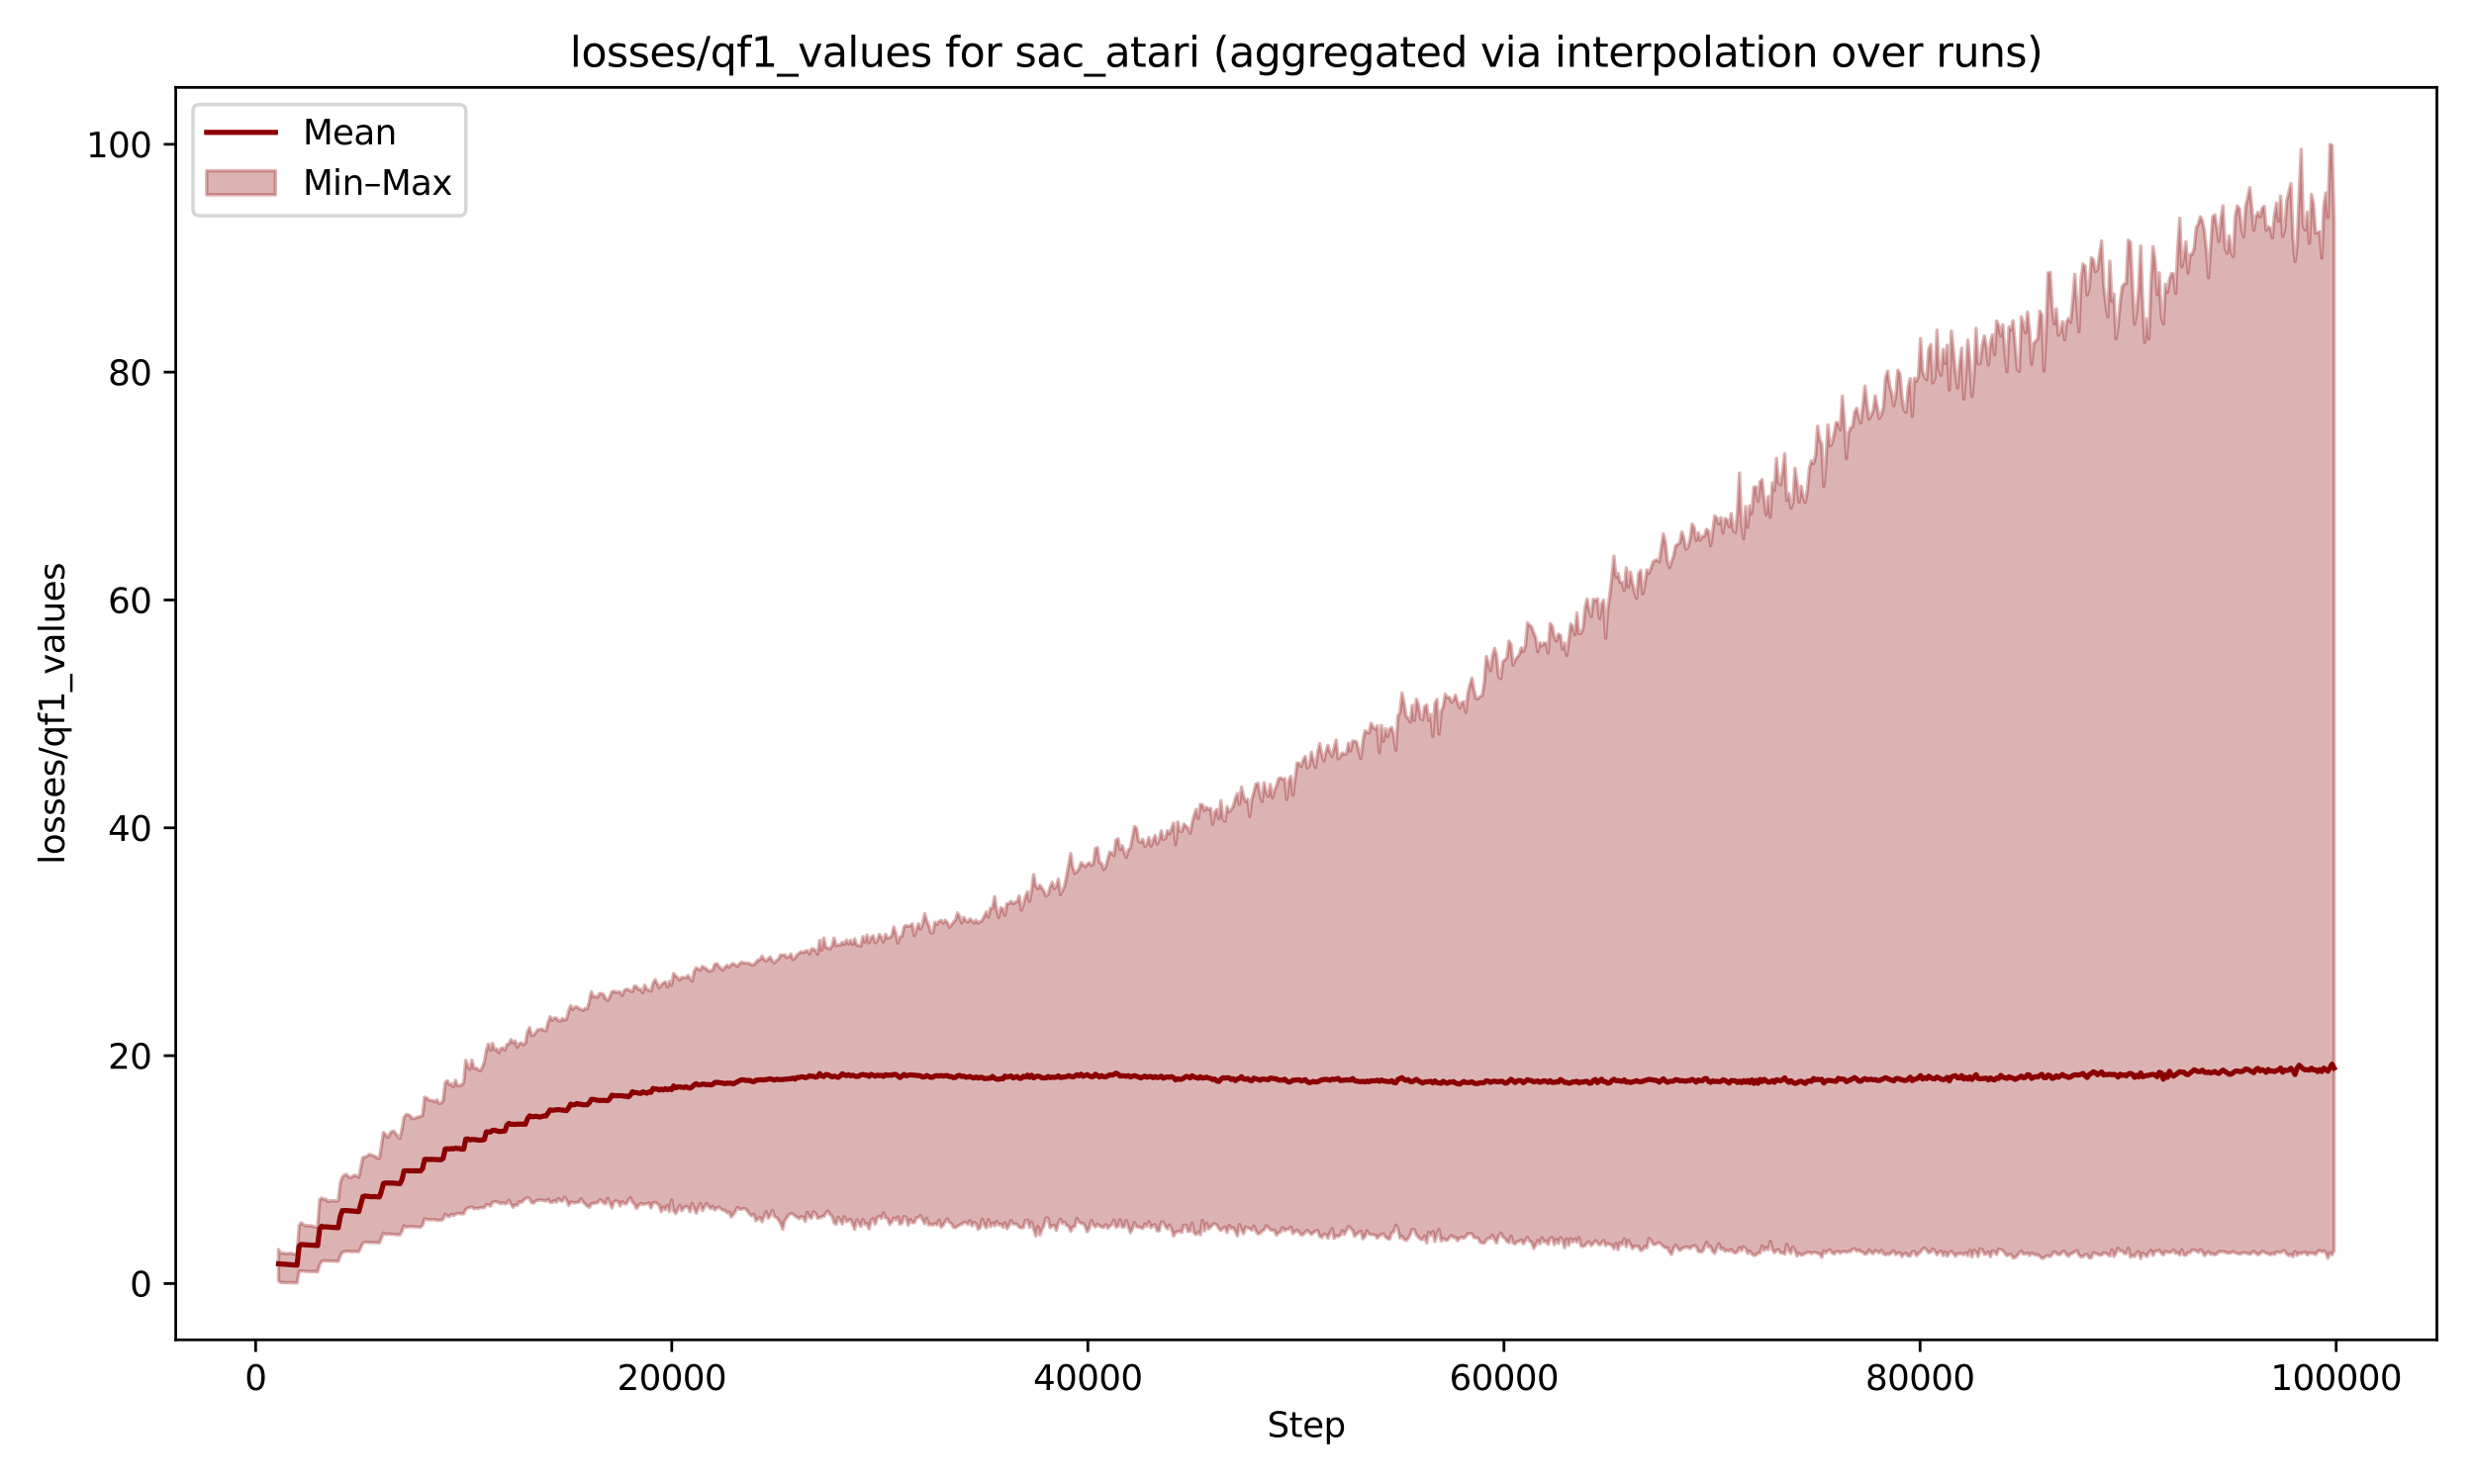 <?xml version="1.0" encoding="utf-8" standalone="no"?>
<!DOCTYPE svg PUBLIC "-//W3C//DTD SVG 1.1//EN"
  "http://www.w3.org/Graphics/SVG/1.1/DTD/svg11.dtd">
<svg xmlns:xlink="http://www.w3.org/1999/xlink" width="720pt" height="432pt" viewBox="0 0 720 432" xmlns="http://www.w3.org/2000/svg" version="1.1">
 <defs>
  <style type="text/css">*{stroke-linejoin: round; stroke-linecap: butt}</style>
 </defs>
 <g id="figure_1">
  <g id="patch_1">
   <path d="M 0 432 
L 720 432 
L 720 0 
L 0 0 
z
" style="fill: #ffffff"/>
  </g>
  <g id="axes_1">
   <g id="patch_2">
    <path d="M 51.151 390.04 
L 709.2 390.04 
L 709.2 25.44 
L 51.151 25.44 
z
" style="fill: #ffffff"/>
   </g>
   <g id="FillBetweenPolyCollection_1">
    <defs>
     <path id="mbcdce3540f" d="M 81.063 -68.237 
L 81.063 -59.134 
L 81.661 -58.69 
L 82.26 -58.645 
L 82.859 -58.643 
L 83.458 -58.598 
L 84.057 -58.615 
L 84.656 -58.583 
L 85.254 -58.615 
L 85.853 -58.533 
L 86.452 -58.544 
L 87.051 -61.841 
L 87.65 -62.009 
L 88.248 -61.972 
L 88.847 -61.918 
L 89.446 -61.891 
L 90.045 -61.852 
L 90.644 -61.863 
L 91.243 -61.839 
L 91.841 -61.827 
L 92.44 -61.808 
L 93.039 -63.863 
L 93.638 -64.835 
L 94.237 -64.978 
L 94.836 -64.944 
L 95.434 -64.907 
L 96.033 -64.903 
L 96.632 -64.891 
L 97.231 -64.862 
L 97.83 -64.841 
L 98.428 -64.835 
L 99.027 -66.361 
L 99.626 -67.433 
L 100.225 -67.631 
L 100.824 -67.692 
L 101.423 -67.722 
L 102.021 -67.639 
L 102.62 -67.632 
L 103.219 -67.655 
L 103.818 -67.638 
L 104.417 -67.62 
L 105.016 -68.851 
L 105.614 -70.08 
L 106.213 -70.375 
L 106.812 -70.356 
L 107.411 -70.296 
L 108.01 -70.308 
L 108.609 -70.283 
L 109.207 -70.252 
L 109.806 -70.232 
L 110.405 -70.221 
L 111.004 -71.643 
L 111.603 -73.057 
L 112.201 -72.661 
L 112.8 -72.76 
L 113.399 -72.77 
L 113.998 -72.683 
L 114.597 -72.668 
L 115.196 -72.598 
L 115.794 -72.533 
L 116.393 -72.554 
L 116.992 -73.6 
L 117.591 -75.208 
L 118.19 -74.76 
L 118.789 -74.884 
L 119.387 -74.896 
L 119.986 -74.903 
L 120.585 -74.836 
L 121.184 -74.838 
L 121.783 -74.794 
L 122.381 -74.75 
L 122.98 -75.344 
L 123.579 -77.14 
L 124.178 -77.087 
L 124.777 -76.911 
L 125.376 -76.915 
L 125.974 -76.936 
L 126.573 -76.987 
L 127.172 -76.738 
L 127.771 -76.81 
L 128.37 -76.755 
L 128.969 -77.107 
L 129.567 -78.542 
L 130.166 -78.009 
L 130.765 -77.821 
L 131.364 -78.529 
L 131.963 -78.156 
L 132.562 -78.544 
L 133.16 -78.776 
L 133.759 -78.707 
L 134.358 -78.663 
L 134.957 -78.666 
L 135.556 -79.906 
L 136.154 -80.373 
L 136.753 -80.458 
L 137.352 -80.696 
L 137.951 -80.112 
L 138.55 -80.306 
L 139.149 -80.189 
L 139.747 -80.435 
L 140.346 -80.445 
L 140.945 -80.448 
L 141.544 -81.26 
L 142.143 -81.276 
L 142.742 -80.913 
L 143.34 -81.986 
L 143.939 -82.171 
L 144.538 -82.117 
L 145.137 -81.914 
L 145.736 -81.579 
L 146.334 -81.882 
L 146.933 -81.565 
L 147.532 -81.718 
L 148.131 -82.622 
L 148.73 -81.399 
L 149.329 -80.55 
L 149.927 -81.277 
L 150.526 -81.088 
L 151.125 -82.129 
L 151.724 -81.953 
L 152.323 -82.534 
L 152.922 -83.072 
L 153.52 -83.374 
L 154.119 -83.115 
L 154.718 -81.889 
L 155.317 -81.805 
L 155.916 -82.38 
L 156.515 -82.573 
L 157.113 -82.652 
L 157.712 -82.638 
L 158.311 -82.507 
L 158.91 -82.381 
L 159.509 -82.887 
L 160.107 -81.976 
L 160.706 -81.987 
L 161.305 -82.485 
L 161.904 -82.041 
L 162.503 -83.137 
L 163.102 -82.432 
L 163.7 -82.35 
L 164.299 -83.466 
L 164.898 -82.659 
L 165.497 -81.094 
L 166.096 -82.087 
L 166.695 -81.957 
L 167.293 -81.786 
L 167.892 -82.019 
L 168.491 -82.003 
L 169.09 -83.026 
L 169.689 -82.073 
L 170.287 -81.511 
L 170.886 -80.949 
L 171.485 -80.525 
L 172.084 -81.511 
L 172.683 -81.67 
L 173.282 -81.774 
L 173.88 -81.847 
L 174.479 -82.661 
L 175.078 -82.48 
L 175.677 -81.805 
L 176.276 -81.539 
L 176.875 -83.199 
L 177.473 -81.827 
L 178.072 -80.388 
L 178.671 -82.129 
L 179.27 -82.439 
L 179.869 -82.161 
L 180.468 -80.922 
L 181.066 -82.21 
L 181.665 -81.584 
L 182.264 -81.511 
L 182.863 -82.529 
L 183.462 -83.372 
L 184.06 -82.035 
L 184.659 -81.448 
L 185.258 -80.198 
L 185.857 -81.069 
L 186.456 -81.726 
L 187.055 -81.31 
L 187.653 -81.481 
L 188.252 -81.587 
L 188.851 -81.81 
L 189.45 -80.364 
L 190.049 -81.816 
L 190.648 -81.951 
L 191.246 -81.617 
L 191.845 -81.116 
L 192.444 -79.277 
L 193.043 -80.636 
L 193.642 -79.87 
L 194.24 -81.08 
L 194.839 -79.284 
L 195.438 -82.718 
L 196.037 -79.556 
L 196.636 -78.709 
L 197.235 -79.867 
L 197.833 -81.054 
L 198.432 -79.545 
L 199.031 -80.4 
L 199.63 -80.821 
L 200.229 -80.576 
L 200.828 -79.253 
L 201.426 -81.622 
L 202.025 -80.275 
L 202.624 -78.833 
L 203.223 -80.346 
L 203.822 -81.644 
L 204.42 -79.554 
L 205.019 -80.621 
L 205.618 -81.636 
L 206.217 -80.769 
L 206.816 -80.163 
L 207.415 -80.837 
L 208.013 -79.773 
L 208.612 -80.306 
L 209.211 -80.598 
L 209.81 -80.096 
L 210.409 -79.666 
L 211.008 -79.613 
L 211.606 -78.964 
L 212.205 -79.137 
L 212.804 -77.725 
L 213.403 -78.437 
L 214.002 -79.305 
L 214.601 -80.513 
L 215.199 -80.013 
L 215.798 -79.962 
L 216.397 -80.179 
L 216.996 -80.123 
L 217.595 -79.324 
L 218.193 -78.476 
L 218.792 -78.058 
L 219.391 -78.51 
L 219.99 -76.637 
L 220.589 -77.089 
L 221.188 -77.557 
L 221.786 -76.339 
L 222.385 -77.899 
L 222.984 -79.253 
L 223.583 -77.333 
L 224.182 -78.21 
L 224.781 -79.636 
L 225.379 -77.886 
L 225.978 -77.601 
L 226.577 -76.86 
L 227.176 -75.907 
L 227.775 -74.165 
L 228.373 -76.605 
L 228.972 -77.526 
L 229.571 -78.341 
L 230.17 -78.74 
L 230.769 -78.59 
L 231.368 -77.995 
L 231.966 -77.624 
L 232.565 -77.198 
L 233.164 -77.835 
L 233.763 -77.627 
L 234.362 -76.428 
L 234.961 -79.1 
L 235.559 -77.717 
L 236.158 -77.355 
L 236.757 -79.204 
L 237.356 -78.782 
L 237.955 -77.347 
L 238.554 -77.517 
L 239.152 -77.794 
L 239.751 -77.904 
L 240.35 -78.794 
L 240.949 -79.482 
L 241.548 -78.428 
L 242.146 -77.99 
L 242.745 -76.056 
L 243.344 -75.604 
L 243.943 -77.661 
L 244.542 -76.68 
L 245.141 -75.702 
L 245.739 -77.845 
L 246.338 -76.39 
L 246.937 -76.693 
L 247.536 -77.055 
L 248.135 -75.66 
L 248.734 -74.137 
L 249.332 -76.862 
L 249.931 -75.98 
L 250.53 -74.98 
L 251.129 -77.024 
L 251.728 -75.528 
L 252.326 -75.797 
L 252.925 -74.245 
L 253.524 -76.793 
L 254.123 -77.202 
L 254.722 -75.679 
L 255.321 -77.588 
L 255.919 -77.998 
L 256.518 -77.32 
L 257.117 -78.898 
L 257.716 -77.403 
L 258.315 -77.271 
L 258.914 -75.527 
L 259.512 -76.229 
L 260.111 -77.447 
L 260.71 -76.876 
L 261.309 -77.788 
L 261.908 -75.611 
L 262.507 -75.962 
L 263.105 -77.88 
L 263.704 -77.583 
L 264.303 -75.353 
L 264.902 -76.99 
L 265.501 -76.104 
L 266.099 -76.057 
L 266.698 -77.456 
L 267.297 -77.573 
L 267.896 -78.189 
L 268.495 -76.888 
L 269.094 -75.805 
L 269.692 -77.371 
L 270.291 -75.378 
L 270.89 -75.603 
L 271.489 -75.334 
L 272.088 -75.794 
L 272.687 -75.434 
L 273.285 -76.802 
L 273.884 -74.776 
L 274.483 -75.313 
L 275.082 -76.329 
L 275.681 -77.179 
L 276.279 -76.142 
L 276.878 -75.808 
L 277.477 -74.75 
L 278.076 -74.588 
L 278.675 -75.09 
L 279.274 -75.419 
L 279.872 -75.611 
L 280.471 -76.084 
L 281.07 -76.169 
L 281.669 -75.615 
L 282.268 -76.703 
L 282.867 -75.136 
L 283.465 -76.207 
L 284.064 -75.75 
L 284.663 -74.152 
L 285.262 -74.645 
L 285.861 -77.053 
L 286.46 -75.46 
L 287.058 -74.582 
L 287.657 -76.971 
L 288.256 -75.004 
L 288.855 -75.993 
L 289.454 -75.148 
L 290.052 -76.432 
L 290.651 -75.436 
L 291.25 -75.697 
L 291.849 -74.754 
L 292.448 -76.043 
L 293.047 -74.353 
L 293.645 -75.202 
L 294.244 -76.749 
L 294.843 -75.684 
L 295.442 -75.65 
L 296.041 -75.597 
L 296.64 -74.722 
L 297.238 -74.566 
L 297.837 -74.654 
L 298.436 -76.608 
L 299.035 -76.857 
L 299.634 -74.721 
L 300.232 -76.257 
L 300.831 -74.22 
L 301.43 -72.201 
L 302.029 -74.995 
L 302.628 -72.515 
L 303.227 -74.097 
L 303.825 -75.145 
L 304.424 -77.475 
L 305.023 -77.3 
L 305.622 -74.599 
L 306.221 -75.161 
L 306.82 -75.314 
L 307.418 -73.799 
L 308.017 -75.914 
L 308.616 -77.097 
L 309.215 -75.806 
L 309.814 -76.283 
L 310.413 -75.208 
L 311.011 -75.061 
L 311.61 -73.547 
L 312.209 -74.834 
L 312.808 -74.941 
L 313.407 -77.29 
L 314.005 -76.313 
L 314.604 -75.879 
L 315.203 -75.86 
L 315.802 -75.04 
L 316.401 -73.402 
L 317 -74.408 
L 317.598 -76.74 
L 318.197 -75.434 
L 318.796 -74.792 
L 319.395 -75.68 
L 319.994 -75.183 
L 320.593 -74.753 
L 321.191 -74.679 
L 321.79 -75.52 
L 322.389 -74.498 
L 322.988 -75.073 
L 323.587 -75.529 
L 324.185 -76.831 
L 324.784 -74.784 
L 325.383 -75.019 
L 325.982 -76.937 
L 326.581 -74.759 
L 327.18 -74.856 
L 327.778 -76.681 
L 328.377 -74.832 
L 328.976 -73.144 
L 329.575 -74.34 
L 330.174 -76.096 
L 330.773 -74.889 
L 331.371 -74.835 
L 331.97 -74.57 
L 332.569 -74.367 
L 333.168 -75.644 
L 333.767 -75.023 
L 334.366 -76.376 
L 334.964 -74.616 
L 335.563 -75.263 
L 336.162 -75.538 
L 336.761 -73.678 
L 337.36 -73.687 
L 337.958 -76.222 
L 338.557 -76.195 
L 339.156 -75.043 
L 339.755 -74.259 
L 340.354 -75.435 
L 340.953 -74.328 
L 341.551 -72.191 
L 342.15 -73.284 
L 342.749 -73.436 
L 343.348 -73.588 
L 343.947 -73.219 
L 344.546 -75.373 
L 345.144 -75.362 
L 345.743 -73.546 
L 346.342 -73.626 
L 346.941 -75.971 
L 347.54 -72.983 
L 348.138 -72.64 
L 348.737 -73.377 
L 349.336 -72.59 
L 349.935 -76.757 
L 350.534 -73.687 
L 351.133 -75.878 
L 351.731 -74.254 
L 352.33 -74.86 
L 352.929 -75.48 
L 353.528 -75.756 
L 354.127 -75.439 
L 354.726 -74.283 
L 355.324 -73.787 
L 355.923 -74.435 
L 356.522 -74.825 
L 357.121 -73.191 
L 357.72 -75.32 
L 358.319 -74.341 
L 358.917 -74.679 
L 359.516 -73.528 
L 360.115 -72.264 
L 360.714 -75.537 
L 361.313 -73.991 
L 361.911 -72.861 
L 362.51 -74.768 
L 363.109 -74.565 
L 363.708 -74.314 
L 364.307 -73.885 
L 364.906 -75.073 
L 365.504 -73.662 
L 366.103 -72.792 
L 366.702 -72.99 
L 367.301 -73.662 
L 367.9 -73.959 
L 368.499 -75.169 
L 369.097 -74.725 
L 369.696 -74.026 
L 370.295 -73.79 
L 370.894 -73.867 
L 371.493 -72.456 
L 372.091 -73.081 
L 372.69 -73.413 
L 373.289 -74.681 
L 373.888 -73.738 
L 374.487 -74.146 
L 375.086 -74.174 
L 375.684 -74.812 
L 376.283 -72.888 
L 376.882 -73.525 
L 377.481 -73.855 
L 378.08 -73.269 
L 378.679 -72.491 
L 379.277 -72.581 
L 379.876 -73.296 
L 380.475 -73.824 
L 381.074 -73.203 
L 381.673 -72.655 
L 382.272 -73.167 
L 382.87 -73.629 
L 383.469 -73.834 
L 384.068 -72.083 
L 384.667 -71.747 
L 385.266 -72.677 
L 385.864 -72.628 
L 386.463 -71.616 
L 387.062 -73.16 
L 387.661 -74.325 
L 388.26 -71.478 
L 388.859 -72.235 
L 389.457 -72.05 
L 390.056 -72.375 
L 390.655 -73.716 
L 391.254 -72.658 
L 391.853 -73.82 
L 392.452 -74.964 
L 393.05 -74.47 
L 393.649 -73.819 
L 394.248 -72.114 
L 394.847 -72.78 
L 395.446 -73.214 
L 396.044 -73.542 
L 396.643 -71.373 
L 397.242 -72.065 
L 397.841 -73.675 
L 398.44 -72.735 
L 399.039 -72.609 
L 399.637 -72.55 
L 400.236 -72.434 
L 400.835 -71.576 
L 401.434 -72.303 
L 402.033 -72.549 
L 402.632 -72.834 
L 403.23 -71.917 
L 403.829 -71.399 
L 404.428 -71.262 
L 405.027 -73.197 
L 405.626 -73.347 
L 406.225 -75.335 
L 406.823 -74.322 
L 407.422 -71.621 
L 408.021 -72.163 
L 408.62 -71.276 
L 409.219 -70.876 
L 409.817 -71.493 
L 410.416 -72.597 
L 411.015 -74.198 
L 411.614 -74.007 
L 412.213 -72.497 
L 412.812 -71.826 
L 413.41 -71.246 
L 414.009 -71.172 
L 414.608 -72.109 
L 415.207 -70.154 
L 415.806 -73.3 
L 416.405 -72.379 
L 417.003 -73.489 
L 417.602 -70.573 
L 418.201 -72.753 
L 418.8 -74.085 
L 419.399 -70.727 
L 419.997 -71.524 
L 420.596 -71.005 
L 421.195 -70.934 
L 421.794 -71.689 
L 422.393 -72.322 
L 422.992 -71.712 
L 423.59 -71.826 
L 424.189 -70.808 
L 424.788 -71.571 
L 425.387 -71.831 
L 425.986 -71.549 
L 426.585 -72.028 
L 427.183 -72.891 
L 427.782 -72.804 
L 428.381 -72.855 
L 428.98 -71.734 
L 429.579 -71.714 
L 430.178 -71.512 
L 430.776 -70.365 
L 431.375 -70.134 
L 431.974 -70.15 
L 432.573 -71.05 
L 433.172 -71.56 
L 433.77 -71.528 
L 434.369 -72.429 
L 434.968 -71.107 
L 435.567 -70.155 
L 436.166 -72.277 
L 436.765 -73.065 
L 437.363 -71.887 
L 437.962 -71.614 
L 438.561 -70.649 
L 439.16 -70.257 
L 439.759 -72.197 
L 440.358 -70.169 
L 440.956 -69.854 
L 441.555 -70.55 
L 442.154 -70.665 
L 442.753 -71.04 
L 443.352 -69.914 
L 443.95 -70.885 
L 444.549 -71.81 
L 445.148 -70.691 
L 445.747 -70.376 
L 446.346 -68.565 
L 446.945 -69.529 
L 447.543 -70.898 
L 448.142 -69.867 
L 448.741 -71.715 
L 449.34 -70.441 
L 449.939 -70.777 
L 450.538 -69.746 
L 451.136 -71.481 
L 451.735 -71.752 
L 452.334 -69.702 
L 452.933 -71.244 
L 453.532 -70.014 
L 454.131 -71.673 
L 454.729 -71.003 
L 455.328 -68.748 
L 455.927 -71.396 
L 456.526 -69.539 
L 457.125 -71.463 
L 457.723 -70.464 
L 458.322 -71.279 
L 458.921 -70.425 
L 459.52 -71.732 
L 460.119 -69.349 
L 460.718 -69.127 
L 461.316 -69.424 
L 461.915 -70.199 
L 462.514 -70.421 
L 463.113 -69.422 
L 463.712 -70.026 
L 464.311 -70.848 
L 464.909 -70.196 
L 465.508 -69.55 
L 466.107 -70.112 
L 466.706 -70.932 
L 467.305 -69.371 
L 467.903 -70.003 
L 468.502 -69.746 
L 469.101 -69.515 
L 469.7 -68.495 
L 470.299 -70.04 
L 470.898 -68.192 
L 471.496 -70.235 
L 472.095 -69.654 
L 472.694 -71.335 
L 473.293 -69.133 
L 473.892 -70.876 
L 474.491 -69.78 
L 475.089 -68.528 
L 475.688 -69.217 
L 476.287 -69.159 
L 476.886 -69.139 
L 477.485 -67.924 
L 478.084 -68.2 
L 478.682 -69.153 
L 479.281 -68.728 
L 479.88 -71.468 
L 480.479 -70.879 
L 481.078 -69.835 
L 481.676 -69.68 
L 482.275 -70.04 
L 482.874 -70.208 
L 483.473 -69.805 
L 484.072 -69.133 
L 484.671 -68.746 
L 485.269 -68.787 
L 485.868 -67.596 
L 486.467 -66.823 
L 487.066 -68.583 
L 487.665 -69.552 
L 488.264 -68.646 
L 488.862 -67.95 
L 489.461 -68.482 
L 490.06 -68.803 
L 490.659 -68.998 
L 491.258 -68.913 
L 491.856 -68.549 
L 492.455 -69.137 
L 493.054 -69.328 
L 493.653 -69.095 
L 494.252 -67.745 
L 494.851 -67.556 
L 495.449 -67.643 
L 496.048 -68.841 
L 496.647 -70.359 
L 497.246 -68.924 
L 497.845 -69.174 
L 498.444 -67.621 
L 499.042 -67.157 
L 499.641 -68.626 
L 500.24 -69.906 
L 500.839 -68.339 
L 501.438 -68.593 
L 502.037 -67.762 
L 502.635 -68.003 
L 503.234 -67.781 
L 503.833 -68.223 
L 504.432 -67.504 
L 505.031 -67.209 
L 505.629 -67.574 
L 506.228 -68.868 
L 506.827 -67.969 
L 507.426 -69.069 
L 508.025 -68.513 
L 508.624 -67.127 
L 509.222 -67.789 
L 509.821 -66.966 
L 510.42 -66.507 
L 511.019 -66.648 
L 511.618 -67.192 
L 512.217 -67.227 
L 512.815 -69.371 
L 513.414 -67.982 
L 514.013 -68.842 
L 514.612 -68.223 
L 515.211 -70.596 
L 515.809 -68.229 
L 516.408 -67.32 
L 517.007 -67.976 
L 517.606 -68.246 
L 518.205 -67.252 
L 518.804 -67.321 
L 519.402 -66.906 
L 520.001 -69.796 
L 520.6 -67.958 
L 521.199 -67.176 
L 521.798 -69.056 
L 522.397 -67.904 
L 522.995 -66.393 
L 523.594 -67.187 
L 524.193 -66.632 
L 524.792 -66.753 
L 525.391 -67.168 
L 525.99 -67.375 
L 526.588 -67.453 
L 527.187 -67.066 
L 527.786 -67.383 
L 528.385 -67.402 
L 528.984 -67.115 
L 529.582 -67.025 
L 530.181 -66.009 
L 530.78 -67.815 
L 531.379 -67.253 
L 531.978 -67.933 
L 532.577 -68.146 
L 533.175 -67.255 
L 533.774 -66.929 
L 534.373 -67.623 
L 534.972 -67.686 
L 535.571 -67.223 
L 536.17 -67.578 
L 536.768 -67.725 
L 537.367 -67.433 
L 537.966 -67.654 
L 538.565 -67.686 
L 539.164 -68.413 
L 539.762 -68.471 
L 540.361 -67.8 
L 540.96 -68.103 
L 541.559 -67.615 
L 542.158 -67.429 
L 542.757 -66.92 
L 543.355 -67.075 
L 543.954 -68.155 
L 544.553 -67.378 
L 545.152 -67.066 
L 545.751 -67.955 
L 546.35 -67.596 
L 546.948 -67.309 
L 547.547 -67.977 
L 548.146 -67.067 
L 548.745 -66.688 
L 549.344 -67.011 
L 549.943 -66.811 
L 550.541 -67.442 
L 551.14 -67.86 
L 551.739 -66.787 
L 552.338 -67.241 
L 552.937 -67.296 
L 553.535 -66.24 
L 554.134 -66.961 
L 554.733 -67.205 
L 555.332 -66.343 
L 555.931 -66.417 
L 556.53 -67.516 
L 557.128 -67.711 
L 557.727 -66.473 
L 558.326 -67.053 
L 558.925 -67.515 
L 559.524 -68.397 
L 560.123 -68.711 
L 560.721 -68.089 
L 561.32 -67.234 
L 561.919 -67.598 
L 562.518 -68.421 
L 563.117 -67.681 
L 563.715 -66.742 
L 564.314 -67.511 
L 564.913 -67.816 
L 565.512 -66.497 
L 566.111 -67.516 
L 566.71 -66.351 
L 567.308 -67.406 
L 567.907 -67.731 
L 568.506 -67.098 
L 569.105 -66.295 
L 569.704 -67.124 
L 570.303 -66.971 
L 570.901 -67.078 
L 571.5 -66.762 
L 572.099 -67.306 
L 572.698 -66.502 
L 573.297 -67.954 
L 573.895 -66.145 
L 574.494 -68.047 
L 575.093 -67.497 
L 575.692 -66.223 
L 576.291 -68.476 
L 576.89 -68.225 
L 577.488 -66.814 
L 578.087 -67.003 
L 578.686 -67.54 
L 579.285 -66.145 
L 579.884 -67.866 
L 580.483 -67.571 
L 581.081 -66.793 
L 581.68 -68.372 
L 582.279 -68.262 
L 582.878 -67.93 
L 583.477 -67.145 
L 584.076 -66.463 
L 584.674 -66.78 
L 585.273 -66.799 
L 585.872 -65.779 
L 586.471 -65.914 
L 587.07 -66.457 
L 587.668 -67.321 
L 588.267 -67.766 
L 588.866 -66.939 
L 589.465 -66.99 
L 590.064 -67.226 
L 590.663 -66.558 
L 591.261 -67.222 
L 591.86 -66.905 
L 592.459 -66.663 
L 593.058 -66.734 
L 593.657 -66.297 
L 594.256 -65.669 
L 594.854 -65.802 
L 595.453 -66.357 
L 596.052 -66.383 
L 596.651 -66.178 
L 597.25 -66.899 
L 597.848 -67.631 
L 598.447 -67.203 
L 599.046 -66.731 
L 599.645 -66.894 
L 600.244 -67.603 
L 600.843 -67.724 
L 601.441 -66.651 
L 602.04 -66.323 
L 602.639 -67.029 
L 603.238 -67.197 
L 603.837 -67.644 
L 604.436 -67.921 
L 605.034 -66.644 
L 605.633 -66.089 
L 606.232 -66.204 
L 606.831 -66.718 
L 607.43 -66.797 
L 608.029 -65.812 
L 608.627 -65.855 
L 609.226 -67.313 
L 609.825 -67.095 
L 610.424 -66.885 
L 611.023 -66.621 
L 611.621 -66.661 
L 612.22 -67.254 
L 612.819 -67.215 
L 613.418 -66.793 
L 614.017 -66.356 
L 614.616 -68.182 
L 615.214 -66.243 
L 615.813 -67.211 
L 616.412 -68.639 
L 617.011 -67.806 
L 617.61 -67.916 
L 618.209 -67.094 
L 618.807 -67.094 
L 619.406 -68.675 
L 620.005 -66.048 
L 620.604 -66.544 
L 621.203 -66.202 
L 621.801 -67.183 
L 622.4 -67.633 
L 622.999 -65.6 
L 623.598 -67.217 
L 624.197 -66.786 
L 624.796 -66.192 
L 625.394 -67.441 
L 625.993 -68.031 
L 626.592 -66.528 
L 627.191 -67.795 
L 627.79 -67.778 
L 628.389 -68.051 
L 628.987 -67.144 
L 629.586 -66.662 
L 630.185 -67.742 
L 630.784 -67.479 
L 631.383 -67.357 
L 631.982 -67.588 
L 632.58 -68.088 
L 633.179 -67.136 
L 633.778 -67.341 
L 634.377 -66.677 
L 634.976 -68.139 
L 635.574 -66.684 
L 636.173 -66.595 
L 636.772 -67.31 
L 637.371 -67.371 
L 637.97 -68.039 
L 638.569 -68.093 
L 639.167 -67.859 
L 639.766 -67.415 
L 640.365 -68.217 
L 640.964 -67.643 
L 641.563 -66.497 
L 642.162 -67.097 
L 642.76 -67.638 
L 643.359 -66.887 
L 643.958 -67.086 
L 644.557 -66.689 
L 645.156 -66.957 
L 645.754 -67.651 
L 646.353 -67.587 
L 646.952 -67.704 
L 647.551 -67.47 
L 648.15 -67.276 
L 648.749 -67.148 
L 649.347 -67.355 
L 649.946 -67.611 
L 650.545 -67.295 
L 651.144 -67.108 
L 651.743 -66.914 
L 652.342 -67.135 
L 652.94 -67.414 
L 653.539 -67.231 
L 654.138 -67.111 
L 654.737 -66.871 
L 655.336 -67.256 
L 655.935 -67.75 
L 656.533 -67.201 
L 657.132 -66.713 
L 657.731 -67.081 
L 658.33 -67.649 
L 658.929 -67.553 
L 659.527 -67.117 
L 660.126 -67.04 
L 660.725 -66.677 
L 661.324 -67.202 
L 661.923 -66.793 
L 662.522 -67.601 
L 663.12 -67.387 
L 663.719 -67.339 
L 664.318 -67.748 
L 664.917 -67.887 
L 665.516 -66.923 
L 666.115 -66.501 
L 666.713 -66.866 
L 667.312 -66.186 
L 667.911 -67.695 
L 668.51 -66.562 
L 669.109 -67.243 
L 669.707 -67.032 
L 670.306 -67.36 
L 670.905 -67.494 
L 671.504 -66.691 
L 672.103 -67.318 
L 672.702 -67.155 
L 673.3 -67.108 
L 673.899 -66.762 
L 674.498 -67.704 
L 675.097 -67.965 
L 675.696 -67.577 
L 676.295 -67.876 
L 676.893 -67.326 
L 677.492 -65.731 
L 678.091 -67.251 
L 678.69 -66.703 
L 679.289 -68.027 
L 679.289 -367.792 
L 679.289 -367.792 
L 678.69 -389.714 
L 678.091 -389.987 
L 677.492 -368.608 
L 676.893 -375.807 
L 676.295 -371.901 
L 675.696 -356.942 
L 675.097 -364.543 
L 674.498 -364.318 
L 673.899 -364.172 
L 673.3 -372.41 
L 672.702 -375.397 
L 672.103 -361.154 
L 671.504 -370.242 
L 670.905 -365.044 
L 670.306 -366.108 
L 669.707 -388.521 
L 669.109 -375.281 
L 668.51 -360.585 
L 667.911 -355.888 
L 667.312 -362.951 
L 666.713 -378.584 
L 666.115 -376.092 
L 665.516 -373.578 
L 664.917 -365.438 
L 664.318 -363.198 
L 663.719 -374.912 
L 663.12 -367.643 
L 662.522 -372.882 
L 661.923 -369.253 
L 661.324 -362.778 
L 660.725 -365.55 
L 660.126 -366.043 
L 659.527 -364.963 
L 658.929 -371.918 
L 658.33 -371.341 
L 657.731 -368.824 
L 657.132 -370.164 
L 656.533 -368.902 
L 655.935 -365.003 
L 655.336 -371.685 
L 654.737 -377.353 
L 654.138 -374.36 
L 653.539 -371.805 
L 652.94 -363.103 
L 652.342 -365.577 
L 651.743 -371.201 
L 651.144 -372.048 
L 650.545 -369.159 
L 649.946 -357.241 
L 649.347 -358.45 
L 648.749 -363.377 
L 648.15 -358.278 
L 647.551 -359.767 
L 646.952 -372.079 
L 646.353 -368.252 
L 645.754 -361.75 
L 645.156 -365.64 
L 644.557 -369.447 
L 643.958 -368.862 
L 643.359 -360.344 
L 642.76 -351.127 
L 642.162 -358.742 
L 641.563 -364.643 
L 640.964 -367.715 
L 640.365 -368.907 
L 639.766 -366.791 
L 639.167 -365.73 
L 638.569 -359.653 
L 637.97 -357.895 
L 637.371 -357.922 
L 636.772 -352.522 
L 636.173 -361.602 
L 635.574 -357.251 
L 634.976 -354.296 
L 634.377 -368.475 
L 633.778 -359.505 
L 633.179 -346.605 
L 632.58 -352.217 
L 631.982 -352.338 
L 631.383 -350.657 
L 630.784 -346.842 
L 630.185 -349.268 
L 629.586 -337.709 
L 628.987 -340.039 
L 628.389 -352.605 
L 627.79 -346.303 
L 627.191 -356.153 
L 626.592 -360.145 
L 625.993 -349.554 
L 625.394 -333.319 
L 624.796 -339.154 
L 624.197 -332.314 
L 623.598 -343.737 
L 622.999 -360.386 
L 622.4 -347.717 
L 621.801 -341.22 
L 621.203 -337.631 
L 620.604 -349.436 
L 620.005 -361.471 
L 619.406 -362.101 
L 618.807 -349.429 
L 618.209 -349.397 
L 617.61 -348.472 
L 617.011 -343.84 
L 616.412 -337.277 
L 615.813 -333.362 
L 615.214 -346.412 
L 614.616 -344.311 
L 614.017 -355.997 
L 613.418 -339.83 
L 612.819 -343.513 
L 612.22 -349.222 
L 611.621 -361.888 
L 611.023 -357.86 
L 610.424 -353.494 
L 609.825 -352.922 
L 609.226 -356.441 
L 608.627 -356.959 
L 608.029 -348.209 
L 607.43 -346.164 
L 606.831 -354.509 
L 606.232 -355.144 
L 605.633 -350.551 
L 605.034 -335.43 
L 604.436 -343.697 
L 603.837 -352.145 
L 603.238 -344.786 
L 602.639 -338.172 
L 602.04 -339.306 
L 601.441 -338.361 
L 600.843 -333.093 
L 600.244 -338.354 
L 599.645 -335.389 
L 599.046 -334.426 
L 598.447 -342.082 
L 597.848 -337.724 
L 597.25 -342.507 
L 596.651 -352.71 
L 596.052 -352.562 
L 595.453 -335.017 
L 594.854 -324 
L 594.256 -340.238 
L 593.657 -341.429 
L 593.058 -333.391 
L 592.459 -332.722 
L 591.86 -331.956 
L 591.261 -325.975 
L 590.663 -335.743 
L 590.064 -341.118 
L 589.465 -335.107 
L 588.866 -337.652 
L 588.267 -339.755 
L 587.668 -323.932 
L 587.07 -324.453 
L 586.471 -331.535 
L 585.872 -338.657 
L 585.273 -335.941 
L 584.674 -336.806 
L 584.076 -323.81 
L 583.477 -329.549 
L 582.878 -337.458 
L 582.279 -334.241 
L 581.68 -337.171 
L 581.081 -338.561 
L 580.483 -328.722 
L 579.884 -334.499 
L 579.285 -332.317 
L 578.686 -325.754 
L 578.087 -331.203 
L 577.488 -334.159 
L 576.89 -331.455 
L 576.291 -326.284 
L 575.692 -326.063 
L 575.093 -336.428 
L 574.494 -322.929 
L 573.895 -316.65 
L 573.297 -326.795 
L 572.698 -332.952 
L 572.099 -323.014 
L 571.5 -315.858 
L 570.901 -330.667 
L 570.303 -326.083 
L 569.704 -319.008 
L 569.105 -323.621 
L 568.506 -329.908 
L 567.907 -335.626 
L 567.308 -318.487 
L 566.71 -331.504 
L 566.111 -326.186 
L 565.512 -330.272 
L 564.913 -322.761 
L 564.314 -324.629 
L 563.715 -335.87 
L 563.117 -322.107 
L 562.518 -320.538 
L 561.919 -331.731 
L 561.32 -330.344 
L 560.721 -321.478 
L 560.123 -322.243 
L 559.524 -323.882 
L 558.925 -333.395 
L 558.326 -322.548 
L 557.727 -320.995 
L 557.128 -321.916 
L 556.53 -310.747 
L 555.931 -321.836 
L 555.332 -319.371 
L 554.733 -311.971 
L 554.134 -312.638 
L 553.535 -316.283 
L 552.937 -323.218 
L 552.338 -324.252 
L 551.739 -317.098 
L 551.14 -313.882 
L 550.541 -317.417 
L 549.943 -319.77 
L 549.344 -323.963 
L 548.745 -322.055 
L 548.146 -313.583 
L 547.547 -311.265 
L 546.948 -310.175 
L 546.35 -313.46 
L 545.751 -316.765 
L 545.152 -312.483 
L 544.553 -311.031 
L 543.954 -309.985 
L 543.355 -314.276 
L 542.757 -319.568 
L 542.158 -313.838 
L 541.559 -308.866 
L 540.96 -310.396 
L 540.361 -313.151 
L 539.762 -312.107 
L 539.164 -307.8 
L 538.565 -307.445 
L 537.966 -305.861 
L 537.367 -298.573 
L 536.768 -309.297 
L 536.17 -316.714 
L 535.571 -306.904 
L 534.972 -308.751 
L 534.373 -309.044 
L 533.774 -305.605 
L 533.175 -302.897 
L 532.577 -302.243 
L 531.978 -308.303 
L 531.379 -297.175 
L 530.78 -290.451 
L 530.181 -302.735 
L 529.582 -303.935 
L 528.984 -307.921 
L 528.385 -299.413 
L 527.786 -297.064 
L 527.187 -297.828 
L 526.588 -295.743 
L 525.99 -289.39 
L 525.391 -285.67 
L 524.792 -287.38 
L 524.193 -290.444 
L 523.594 -285.825 
L 522.995 -291.476 
L 522.397 -295.671 
L 521.798 -285.688 
L 521.199 -284.106 
L 520.6 -288.347 
L 520.001 -286.293 
L 519.402 -299.91 
L 518.804 -294.79 
L 518.205 -290.95 
L 517.606 -291.448 
L 517.007 -298.581 
L 516.408 -289.222 
L 515.809 -291.415 
L 515.211 -281.433 
L 514.612 -287.451 
L 514.013 -282.106 
L 513.414 -286.464 
L 512.815 -292.371 
L 512.217 -291.679 
L 511.618 -286.133 
L 511.019 -290.265 
L 510.42 -290.167 
L 509.821 -282.431 
L 509.222 -284.771 
L 508.624 -278.524 
L 508.025 -284.523 
L 507.426 -275.178 
L 506.827 -279.803 
L 506.228 -294.278 
L 505.629 -282.71 
L 505.031 -277.078 
L 504.432 -277.541 
L 503.833 -282.468 
L 503.234 -278.676 
L 502.635 -280.662 
L 502.037 -281.074 
L 501.438 -276.895 
L 500.839 -281.322 
L 500.24 -279.505 
L 499.641 -281.187 
L 499.042 -281.807 
L 498.444 -277.25 
L 497.845 -273.17 
L 497.246 -277.378 
L 496.647 -277.908 
L 496.048 -275.847 
L 495.449 -275.917 
L 494.851 -274.732 
L 494.252 -276.898 
L 493.653 -274.619 
L 493.054 -278.448 
L 492.455 -279.406 
L 491.856 -274.926 
L 491.258 -272.737 
L 490.659 -272.147 
L 490.06 -275.314 
L 489.461 -277.139 
L 488.862 -273.962 
L 488.264 -273.509 
L 487.665 -273.189 
L 487.066 -270.115 
L 486.467 -268.544 
L 485.868 -266.724 
L 485.269 -268.553 
L 484.671 -274.169 
L 484.072 -276.577 
L 483.473 -272.438 
L 482.874 -268.42 
L 482.275 -269.025 
L 481.676 -268.888 
L 481.078 -268.42 
L 480.479 -266.594 
L 479.88 -265.07 
L 479.281 -266.076 
L 478.682 -261.88 
L 478.084 -259.126 
L 477.485 -265.961 
L 476.886 -264.942 
L 476.287 -257.869 
L 475.688 -259.594 
L 475.089 -262.337 
L 474.491 -265.494 
L 473.892 -260.998 
L 473.293 -266.735 
L 472.694 -260.093 
L 472.095 -262.442 
L 471.496 -262.495 
L 470.898 -265.093 
L 470.299 -263.914 
L 469.7 -270.142 
L 469.101 -264.187 
L 468.502 -258.902 
L 467.903 -254.687 
L 467.305 -246.205 
L 466.706 -257.317 
L 466.107 -256.121 
L 465.508 -251.936 
L 464.909 -257.679 
L 464.311 -257.207 
L 463.712 -257.54 
L 463.113 -252.489 
L 462.514 -254.1 
L 461.915 -257.602 
L 461.316 -255.121 
L 460.718 -249.045 
L 460.119 -247.691 
L 459.52 -247.566 
L 458.921 -253.527 
L 458.322 -247.223 
L 457.723 -249.545 
L 457.125 -250.391 
L 456.526 -245.269 
L 455.927 -241.15 
L 455.328 -244.845 
L 454.729 -242.995 
L 454.131 -247.092 
L 453.532 -247.415 
L 452.933 -245.38 
L 452.334 -246.638 
L 451.735 -249.724 
L 451.136 -250.49 
L 450.538 -241.964 
L 449.939 -244.809 
L 449.34 -244.807 
L 448.741 -243.982 
L 448.142 -244.886 
L 447.543 -242.286 
L 446.945 -246.3 
L 446.346 -247.782 
L 445.747 -249.517 
L 445.148 -250.026 
L 444.549 -250.658 
L 443.95 -244.075 
L 443.352 -242.358 
L 442.753 -243.416 
L 442.154 -241.439 
L 441.555 -240.667 
L 440.956 -239.882 
L 440.358 -238.404 
L 439.759 -244.361 
L 439.16 -245.367 
L 438.561 -240.602 
L 437.962 -239.898 
L 437.363 -239.347 
L 436.765 -234.429 
L 436.166 -235.039 
L 435.567 -240.996 
L 434.968 -243.24 
L 434.369 -241.081 
L 433.77 -236.724 
L 433.172 -238.953 
L 432.573 -240.89 
L 431.974 -233.52 
L 431.375 -229.538 
L 430.776 -229.276 
L 430.178 -228.652 
L 429.579 -228.694 
L 428.98 -231.134 
L 428.381 -234.562 
L 427.782 -232.712 
L 427.183 -230.022 
L 426.585 -224.6 
L 425.986 -227.729 
L 425.387 -227.47 
L 424.788 -225.899 
L 424.189 -227.544 
L 423.59 -229.662 
L 422.992 -228.148 
L 422.393 -227.53 
L 421.794 -229.034 
L 421.195 -228.91 
L 420.596 -229.919 
L 419.997 -226.161 
L 419.399 -224.894 
L 418.8 -218.34 
L 418.201 -228.389 
L 417.602 -227.184 
L 417.003 -217.646 
L 416.405 -223.981 
L 415.806 -222.296 
L 415.207 -226.768 
L 414.608 -226.281 
L 414.009 -222.433 
L 413.41 -222.866 
L 412.812 -226.799 
L 412.213 -228.434 
L 411.614 -222.268 
L 411.015 -226.677 
L 410.416 -221.727 
L 409.817 -222.945 
L 409.219 -223.529 
L 408.62 -227.336 
L 408.021 -230.249 
L 407.422 -224.548 
L 406.823 -223.5 
L 406.225 -213.607 
L 405.626 -217.984 
L 405.027 -220.226 
L 404.428 -219.826 
L 403.829 -217.6 
L 403.23 -219.875 
L 402.632 -216.239 
L 402.033 -220.83 
L 401.434 -212.867 
L 400.835 -220.726 
L 400.236 -219.768 
L 399.637 -220.183 
L 399.039 -221.412 
L 398.44 -218.617 
L 397.841 -218.879 
L 397.242 -219.271 
L 396.643 -216.235 
L 396.044 -211.246 
L 395.446 -213.414 
L 394.847 -215.943 
L 394.248 -216.292 
L 393.649 -216.302 
L 393.05 -213.412 
L 392.452 -215.676 
L 391.853 -212.583 
L 391.254 -212.442 
L 390.655 -212.843 
L 390.056 -211.743 
L 389.457 -211.091 
L 388.859 -216.531 
L 388.26 -214.268 
L 387.661 -211.797 
L 387.062 -212.966 
L 386.463 -214.992 
L 385.864 -213.038 
L 385.266 -210.544 
L 384.667 -212.53 
L 384.068 -215.534 
L 383.469 -212.964 
L 382.87 -208.547 
L 382.272 -210.569 
L 381.673 -213.062 
L 381.074 -209.305 
L 380.475 -208.392 
L 379.876 -211.772 
L 379.277 -210.73 
L 378.679 -208.878 
L 378.08 -209.787 
L 377.481 -209.873 
L 376.882 -205.029 
L 376.283 -200.533 
L 375.684 -206.03 
L 375.086 -204.791 
L 374.487 -199.242 
L 373.888 -205.361 
L 373.289 -205.094 
L 372.69 -205.573 
L 372.091 -205.317 
L 371.493 -203.199 
L 370.894 -201.823 
L 370.295 -199.769 
L 369.696 -203.599 
L 369.097 -200.192 
L 368.499 -201.407 
L 367.9 -204.164 
L 367.301 -198.738 
L 366.702 -200.685 
L 366.103 -203.966 
L 365.504 -203.764 
L 364.906 -201.386 
L 364.307 -199.264 
L 363.708 -194.3 
L 363.109 -199.356 
L 362.51 -198.693 
L 361.911 -200.202 
L 361.313 -202.875 
L 360.714 -197.893 
L 360.115 -201.039 
L 359.516 -199.564 
L 358.917 -197.262 
L 358.319 -196.346 
L 357.72 -195.663 
L 357.121 -197.132 
L 356.522 -192.927 
L 355.923 -193.579 
L 355.324 -198.931 
L 354.726 -193.669 
L 354.127 -196.366 
L 353.528 -195.591 
L 352.929 -191.994 
L 352.33 -196.647 
L 351.731 -196.375 
L 351.133 -196.98 
L 350.534 -196.023 
L 349.935 -197.718 
L 349.336 -197.852 
L 348.737 -193.734 
L 348.138 -196.401 
L 347.54 -194.693 
L 346.941 -192.373 
L 346.342 -189.457 
L 345.743 -190.849 
L 345.144 -191.534 
L 344.546 -192.111 
L 343.947 -189.961 
L 343.348 -190.049 
L 342.749 -192.738 
L 342.15 -186.119 
L 341.551 -192.422 
L 340.953 -190.76 
L 340.354 -189.242 
L 339.755 -190.19 
L 339.156 -187.9 
L 338.557 -187.61 
L 337.958 -190.137 
L 337.36 -187.467 
L 336.761 -186.3 
L 336.162 -188.755 
L 335.563 -187.382 
L 334.964 -185.666 
L 334.366 -188.219 
L 333.767 -186.29 
L 333.168 -185.647 
L 332.569 -187.672 
L 331.97 -186.847 
L 331.371 -187.116 
L 330.773 -190.91 
L 330.174 -191.394 
L 329.575 -188.213 
L 328.976 -185.177 
L 328.377 -184.548 
L 327.778 -182.482 
L 327.18 -183.944 
L 326.581 -185.864 
L 325.982 -184.679 
L 325.383 -187.835 
L 324.784 -187.451 
L 324.185 -182.888 
L 323.587 -183.675 
L 322.988 -183.94 
L 322.389 -181.888 
L 321.79 -179.615 
L 321.191 -178.874 
L 320.593 -180.742 
L 319.994 -180.83 
L 319.395 -185.255 
L 318.796 -184.955 
L 318.197 -180.601 
L 317.598 -180.047 
L 317 -180.859 
L 316.401 -180.37 
L 315.802 -179.661 
L 315.203 -180.298 
L 314.604 -180.912 
L 314.005 -179.051 
L 313.407 -178.284 
L 312.808 -177.758 
L 312.209 -179.445 
L 311.61 -183.537 
L 311.011 -180.281 
L 310.413 -177.052 
L 309.814 -173.953 
L 309.215 -172.83 
L 308.616 -171.579 
L 308.017 -176.084 
L 307.418 -174.021 
L 306.82 -173.332 
L 306.221 -175.15 
L 305.622 -173.818 
L 305.023 -171.659 
L 304.424 -171.15 
L 303.825 -172.576 
L 303.227 -173.418 
L 302.628 -174.345 
L 302.029 -173.296 
L 301.43 -174.138 
L 300.831 -177.387 
L 300.232 -172.879 
L 299.634 -169.616 
L 299.035 -172.418 
L 298.436 -171.059 
L 297.837 -168.569 
L 297.238 -167.071 
L 296.64 -171.183 
L 296.041 -169.471 
L 295.442 -169.359 
L 294.843 -168.935 
L 294.244 -169.627 
L 293.645 -168.925 
L 293.047 -168.91 
L 292.448 -165.532 
L 291.849 -167.465 
L 291.25 -167.726 
L 290.651 -164.949 
L 290.052 -167.129 
L 289.454 -170.972 
L 288.855 -167.586 
L 288.256 -167.62 
L 287.657 -165.03 
L 287.058 -166.522 
L 286.46 -165.327 
L 285.861 -164.051 
L 285.262 -163.748 
L 284.663 -163.267 
L 284.064 -164.111 
L 283.465 -163.297 
L 282.867 -163.966 
L 282.268 -164.517 
L 281.669 -163.549 
L 281.07 -164.041 
L 280.471 -164.958 
L 279.872 -163.302 
L 279.274 -165.17 
L 278.675 -166.253 
L 278.076 -164.12 
L 277.477 -163.565 
L 276.878 -162.704 
L 276.279 -162.071 
L 275.681 -163.468 
L 275.082 -164.117 
L 274.483 -163.293 
L 273.884 -164.064 
L 273.285 -163.737 
L 272.687 -162.947 
L 272.088 -163.554 
L 271.489 -160.503 
L 270.89 -160.485 
L 270.291 -162.651 
L 269.692 -164.064 
L 269.094 -165.998 
L 268.495 -163.045 
L 267.896 -161.558 
L 267.297 -163.098 
L 266.698 -161.339 
L 266.099 -159.619 
L 265.501 -163.038 
L 264.902 -162.543 
L 264.303 -162.298 
L 263.704 -162.62 
L 263.105 -162.145 
L 262.507 -159.487 
L 261.908 -159.225 
L 261.309 -157.481 
L 260.71 -160.321 
L 260.111 -162.166 
L 259.512 -159.586 
L 258.914 -159.062 
L 258.315 -158.876 
L 257.716 -160.006 
L 257.117 -157.768 
L 256.518 -159.155 
L 255.919 -159.966 
L 255.321 -158.247 
L 254.722 -157.557 
L 254.123 -159.578 
L 253.524 -159.112 
L 252.925 -157.536 
L 252.326 -159.826 
L 251.728 -157.799 
L 251.129 -159.329 
L 250.53 -156.649 
L 249.931 -156.795 
L 249.332 -156.85 
L 248.734 -158.67 
L 248.135 -157.079 
L 247.536 -158.26 
L 246.937 -157.245 
L 246.338 -158.317 
L 245.739 -157.062 
L 245.141 -157.695 
L 244.542 -156.887 
L 243.943 -156.963 
L 243.344 -156.701 
L 242.745 -158.92 
L 242.146 -156.614 
L 241.548 -155.801 
L 240.949 -156.018 
L 240.35 -156.226 
L 239.751 -158.905 
L 239.152 -155.426 
L 238.554 -158.276 
L 237.955 -154.235 
L 237.356 -155.296 
L 236.757 -155.749 
L 236.158 -155.726 
L 235.559 -154.281 
L 234.961 -155.282 
L 234.362 -155.092 
L 233.763 -154.685 
L 233.164 -154.98 
L 232.565 -154.493 
L 231.966 -153.997 
L 231.368 -153.17 
L 230.769 -152.594 
L 230.17 -154.268 
L 229.571 -153.522 
L 228.972 -153.214 
L 228.373 -154.024 
L 227.775 -153.906 
L 227.176 -154.019 
L 226.577 -152.821 
L 225.978 -152.383 
L 225.379 -151.734 
L 224.781 -152.157 
L 224.182 -153.396 
L 223.583 -152.909 
L 222.984 -152.23 
L 222.385 -152.709 
L 221.786 -153.67 
L 221.188 -152.62 
L 220.589 -152.536 
L 219.99 -151.855 
L 219.391 -151.158 
L 218.792 -151.081 
L 218.193 -151.51 
L 217.595 -151.645 
L 216.996 -151.643 
L 216.397 -151.685 
L 215.798 -151.911 
L 215.199 -151.398 
L 214.601 -150.675 
L 214.002 -151.078 
L 213.403 -151.554 
L 212.804 -151.166 
L 212.205 -150.413 
L 211.606 -150.982 
L 211.008 -150.434 
L 210.409 -149.636 
L 209.81 -150.04 
L 209.211 -150.782 
L 208.612 -151.486 
L 208.013 -151.279 
L 207.415 -149.537 
L 206.816 -149.435 
L 206.217 -149.257 
L 205.618 -149.99 
L 205.019 -150.294 
L 204.42 -150.677 
L 203.822 -149.612 
L 203.223 -149.925 
L 202.624 -150.273 
L 202.025 -149.214 
L 201.426 -146.388 
L 200.828 -147.045 
L 200.229 -148.064 
L 199.63 -147.339 
L 199.031 -147.434 
L 198.432 -147.501 
L 197.833 -146.684 
L 197.235 -147.425 
L 196.636 -147.898 
L 196.037 -148.602 
L 195.438 -145.181 
L 194.839 -146.294 
L 194.24 -144.677 
L 193.642 -146.116 
L 193.043 -145.907 
L 192.444 -145.196 
L 191.845 -144.457 
L 191.246 -145.732 
L 190.648 -146.825 
L 190.049 -145.735 
L 189.45 -143.5 
L 188.851 -143.78 
L 188.252 -144 
L 187.653 -145.224 
L 187.055 -142.988 
L 186.456 -144.12 
L 185.857 -143.952 
L 185.258 -144.796 
L 184.659 -144.97 
L 184.06 -143.373 
L 183.462 -143.496 
L 182.863 -143.932 
L 182.264 -144.045 
L 181.665 -143.616 
L 181.066 -142.209 
L 180.468 -143.171 
L 179.869 -143.29 
L 179.27 -143.11 
L 178.671 -143.483 
L 178.072 -143.211 
L 177.473 -141.794 
L 176.875 -140.674 
L 176.276 -141.217 
L 175.677 -142.461 
L 175.078 -142.746 
L 174.479 -142.749 
L 173.88 -141.67 
L 173.282 -141.98 
L 172.683 -141.824 
L 172.084 -143.263 
L 171.485 -140.428 
L 170.886 -138.332 
L 170.287 -138.431 
L 169.689 -137.836 
L 169.09 -138.199 
L 168.491 -138.41 
L 167.892 -138.884 
L 167.293 -138.838 
L 166.695 -138.143 
L 166.096 -139.247 
L 165.497 -137.739 
L 164.898 -135.297 
L 164.299 -135.05 
L 163.7 -135.479 
L 163.102 -134.778 
L 162.503 -134.854 
L 161.904 -135.657 
L 161.305 -135.625 
L 160.706 -134.932 
L 160.107 -136.03 
L 159.509 -134.397 
L 158.91 -131.938 
L 158.311 -132.017 
L 157.712 -132.458 
L 157.113 -132.303 
L 156.515 -132.246 
L 155.916 -131.444 
L 155.317 -130.677 
L 154.718 -130.555 
L 154.119 -132.83 
L 153.52 -131.729 
L 152.922 -128.312 
L 152.323 -127.833 
L 151.724 -128.451 
L 151.125 -128.184 
L 150.526 -127.114 
L 149.927 -128.982 
L 149.329 -128.445 
L 148.73 -129.357 
L 148.131 -128.15 
L 147.532 -127.92 
L 146.933 -126.302 
L 146.334 -126.962 
L 145.736 -126.721 
L 145.137 -125.521 
L 144.538 -126.683 
L 143.939 -126.362 
L 143.34 -128.285 
L 142.742 -126.288 
L 142.143 -128.067 
L 141.544 -126.351 
L 140.945 -122.803 
L 140.346 -121.283 
L 139.747 -120.277 
L 139.149 -120.613 
L 138.55 -121.109 
L 137.951 -120.958 
L 137.352 -123.358 
L 136.753 -120.747 
L 136.154 -121.646 
L 135.556 -123.326 
L 134.957 -116.88 
L 134.358 -116.177 
L 133.759 -115.971 
L 133.16 -115.899 
L 132.562 -117.523 
L 131.963 -115.598 
L 131.364 -116.529 
L 130.765 -116.273 
L 130.166 -117.396 
L 129.567 -116.804 
L 128.969 -111.574 
L 128.37 -110.873 
L 127.771 -110.726 
L 127.172 -111.804 
L 126.573 -111.23 
L 125.974 -111.625 
L 125.376 -111.637 
L 124.777 -111.767 
L 124.178 -112.4 
L 123.579 -112.607 
L 122.98 -107.318 
L 122.381 -107.027 
L 121.783 -106.8 
L 121.184 -106.715 
L 120.585 -106.363 
L 119.986 -106.366 
L 119.387 -107.182 
L 118.789 -107.508 
L 118.19 -107.565 
L 117.591 -106.82 
L 116.992 -103.328 
L 116.393 -100.576 
L 115.794 -101.125 
L 115.196 -101.949 
L 114.597 -102.709 
L 113.998 -102.615 
L 113.399 -101.808 
L 112.8 -100.902 
L 112.201 -101.777 
L 111.603 -102.333 
L 111.004 -98.288 
L 110.405 -94.819 
L 109.806 -94.852 
L 109.207 -95.367 
L 108.609 -95.549 
L 108.01 -95.829 
L 107.411 -95.947 
L 106.812 -95.403 
L 106.213 -95.157 
L 105.614 -95.058 
L 105.016 -92.21 
L 104.417 -89.278 
L 103.818 -89.665 
L 103.219 -89.912 
L 102.62 -89.544 
L 102.021 -89.198 
L 101.423 -89.418 
L 100.824 -90.142 
L 100.225 -89.859 
L 99.626 -89.393 
L 99.027 -87.559 
L 98.428 -82.462 
L 97.83 -82.354 
L 97.231 -82.471 
L 96.632 -82.435 
L 96.033 -82.449 
L 95.434 -82.223 
L 94.836 -82.914 
L 94.237 -82.886 
L 93.638 -83.237 
L 93.039 -82.823 
L 92.44 -74.91 
L 91.841 -74.739 
L 91.243 -74.958 
L 90.644 -75.154 
L 90.045 -75.158 
L 89.446 -75.232 
L 88.847 -75.21 
L 88.248 -75.541 
L 87.65 -76.042 
L 87.051 -75.182 
L 86.452 -66.782 
L 85.853 -66.994 
L 85.254 -66.919 
L 84.656 -67.211 
L 84.057 -67.12 
L 83.458 -67.061 
L 82.859 -67.099 
L 82.26 -67.288 
L 81.661 -67.083 
L 81.063 -68.237 
z
" style="stroke: #8b0000; stroke-opacity: 0.3"/>
    </defs>
    <g clip-path="url(#p0b114c7ece)">
     <use xlink:href="#mbcdce3540f" x="0" y="432" style="fill: #8b0000; fill-opacity: 0.3; stroke: #8b0000; stroke-opacity: 0.3"/>
    </g>
   </g>
   <g id="matplotlib.axis_1">
    <g id="xtick_1">
     <g id="line2d_1">
      <defs>
       <path id="m9df3c63092" d="M 0 0 
L 0 3.5 
" style="stroke: #000000; stroke-width: 0.8"/>
      </defs>
      <g>
       <use xlink:href="#m9df3c63092" x="74.402" y="390.04" style="stroke: #000000; stroke-width: 0.8"/>
      </g>
     </g>
     <g id="text_1">
      <!-- 0 -->
      <g transform="translate(71.221 404.638) scale(0.1 -0.1)">
       <defs>
        <path id="DejaVuSans-30" d="M 2034 4250 
Q 1547 4250 1301 3770 
Q 1056 3291 1056 2328 
Q 1056 1369 1301 889 
Q 1547 409 2034 409 
Q 2525 409 2770 889 
Q 3016 1369 3016 2328 
Q 3016 3291 2770 3770 
Q 2525 4250 2034 4250 
z
M 2034 4750 
Q 2819 4750 3233 4129 
Q 3647 3509 3647 2328 
Q 3647 1150 3233 529 
Q 2819 -91 2034 -91 
Q 1250 -91 836 529 
Q 422 1150 422 2328 
Q 422 3509 836 4129 
Q 1250 4750 2034 4750 
z
" transform="scale(0.016)"/>
       </defs>
       <use xlink:href="#DejaVuSans-30"/>
      </g>
     </g>
    </g>
    <g id="xtick_2">
     <g id="line2d_2">
      <g>
       <use xlink:href="#m9df3c63092" x="195.501" y="390.04" style="stroke: #000000; stroke-width: 0.8"/>
      </g>
     </g>
     <g id="text_2">
      <!-- 20000 -->
      <g transform="translate(179.594 404.638) scale(0.1 -0.1)">
       <defs>
        <path id="DejaVuSans-32" d="M 1228 531 
L 3431 531 
L 3431 0 
L 469 0 
L 469 531 
Q 828 903 1448 1529 
Q 2069 2156 2228 2338 
Q 2531 2678 2651 2914 
Q 2772 3150 2772 3378 
Q 2772 3750 2511 3984 
Q 2250 4219 1831 4219 
Q 1534 4219 1204 4116 
Q 875 4013 500 3803 
L 500 4441 
Q 881 4594 1212 4672 
Q 1544 4750 1819 4750 
Q 2544 4750 2975 4387 
Q 3406 4025 3406 3419 
Q 3406 3131 3298 2873 
Q 3191 2616 2906 2266 
Q 2828 2175 2409 1742 
Q 1991 1309 1228 531 
z
" transform="scale(0.016)"/>
       </defs>
       <use xlink:href="#DejaVuSans-32"/>
       <use xlink:href="#DejaVuSans-30" transform="translate(63.623 0)"/>
       <use xlink:href="#DejaVuSans-30" transform="translate(127.246 0)"/>
       <use xlink:href="#DejaVuSans-30" transform="translate(190.869 0)"/>
       <use xlink:href="#DejaVuSans-30" transform="translate(254.492 0)"/>
      </g>
     </g>
    </g>
    <g id="xtick_3">
     <g id="line2d_3">
      <g>
       <use xlink:href="#m9df3c63092" x="316.599" y="390.04" style="stroke: #000000; stroke-width: 0.8"/>
      </g>
     </g>
     <g id="text_3">
      <!-- 40000 -->
      <g transform="translate(300.693 404.638) scale(0.1 -0.1)">
       <defs>
        <path id="DejaVuSans-34" d="M 2419 4116 
L 825 1625 
L 2419 1625 
L 2419 4116 
z
M 2253 4666 
L 3047 4666 
L 3047 1625 
L 3713 1625 
L 3713 1100 
L 3047 1100 
L 3047 0 
L 2419 0 
L 2419 1100 
L 313 1100 
L 313 1709 
L 2253 4666 
z
" transform="scale(0.016)"/>
       </defs>
       <use xlink:href="#DejaVuSans-34"/>
       <use xlink:href="#DejaVuSans-30" transform="translate(63.623 0)"/>
       <use xlink:href="#DejaVuSans-30" transform="translate(127.246 0)"/>
       <use xlink:href="#DejaVuSans-30" transform="translate(190.869 0)"/>
       <use xlink:href="#DejaVuSans-30" transform="translate(254.492 0)"/>
      </g>
     </g>
    </g>
    <g id="xtick_4">
     <g id="line2d_4">
      <g>
       <use xlink:href="#m9df3c63092" x="437.697" y="390.04" style="stroke: #000000; stroke-width: 0.8"/>
      </g>
     </g>
     <g id="text_4">
      <!-- 60000 -->
      <g transform="translate(421.791 404.638) scale(0.1 -0.1)">
       <defs>
        <path id="DejaVuSans-36" d="M 2113 2584 
Q 1688 2584 1439 2293 
Q 1191 2003 1191 1497 
Q 1191 994 1439 701 
Q 1688 409 2113 409 
Q 2538 409 2786 701 
Q 3034 994 3034 1497 
Q 3034 2003 2786 2293 
Q 2538 2584 2113 2584 
z
M 3366 4563 
L 3366 3988 
Q 3128 4100 2886 4159 
Q 2644 4219 2406 4219 
Q 1781 4219 1451 3797 
Q 1122 3375 1075 2522 
Q 1259 2794 1537 2939 
Q 1816 3084 2150 3084 
Q 2853 3084 3261 2657 
Q 3669 2231 3669 1497 
Q 3669 778 3244 343 
Q 2819 -91 2113 -91 
Q 1303 -91 875 529 
Q 447 1150 447 2328 
Q 447 3434 972 4092 
Q 1497 4750 2381 4750 
Q 2619 4750 2861 4703 
Q 3103 4656 3366 4563 
z
" transform="scale(0.016)"/>
       </defs>
       <use xlink:href="#DejaVuSans-36"/>
       <use xlink:href="#DejaVuSans-30" transform="translate(63.623 0)"/>
       <use xlink:href="#DejaVuSans-30" transform="translate(127.246 0)"/>
       <use xlink:href="#DejaVuSans-30" transform="translate(190.869 0)"/>
       <use xlink:href="#DejaVuSans-30" transform="translate(254.492 0)"/>
      </g>
     </g>
    </g>
    <g id="xtick_5">
     <g id="line2d_5">
      <g>
       <use xlink:href="#m9df3c63092" x="558.796" y="390.04" style="stroke: #000000; stroke-width: 0.8"/>
      </g>
     </g>
     <g id="text_5">
      <!-- 80000 -->
      <g transform="translate(542.89 404.638) scale(0.1 -0.1)">
       <defs>
        <path id="DejaVuSans-38" d="M 2034 2216 
Q 1584 2216 1326 1975 
Q 1069 1734 1069 1313 
Q 1069 891 1326 650 
Q 1584 409 2034 409 
Q 2484 409 2743 651 
Q 3003 894 3003 1313 
Q 3003 1734 2745 1975 
Q 2488 2216 2034 2216 
z
M 1403 2484 
Q 997 2584 770 2862 
Q 544 3141 544 3541 
Q 544 4100 942 4425 
Q 1341 4750 2034 4750 
Q 2731 4750 3128 4425 
Q 3525 4100 3525 3541 
Q 3525 3141 3298 2862 
Q 3072 2584 2669 2484 
Q 3125 2378 3379 2068 
Q 3634 1759 3634 1313 
Q 3634 634 3220 271 
Q 2806 -91 2034 -91 
Q 1263 -91 848 271 
Q 434 634 434 1313 
Q 434 1759 690 2068 
Q 947 2378 1403 2484 
z
M 1172 3481 
Q 1172 3119 1398 2916 
Q 1625 2713 2034 2713 
Q 2441 2713 2670 2916 
Q 2900 3119 2900 3481 
Q 2900 3844 2670 4047 
Q 2441 4250 2034 4250 
Q 1625 4250 1398 4047 
Q 1172 3844 1172 3481 
z
" transform="scale(0.016)"/>
       </defs>
       <use xlink:href="#DejaVuSans-38"/>
       <use xlink:href="#DejaVuSans-30" transform="translate(63.623 0)"/>
       <use xlink:href="#DejaVuSans-30" transform="translate(127.246 0)"/>
       <use xlink:href="#DejaVuSans-30" transform="translate(190.869 0)"/>
       <use xlink:href="#DejaVuSans-30" transform="translate(254.492 0)"/>
      </g>
     </g>
    </g>
    <g id="xtick_6">
     <g id="line2d_6">
      <g>
       <use xlink:href="#m9df3c63092" x="679.894" y="390.04" style="stroke: #000000; stroke-width: 0.8"/>
      </g>
     </g>
     <g id="text_6">
      <!-- 100000 -->
      <g transform="translate(660.807 404.638) scale(0.1 -0.1)">
       <defs>
        <path id="DejaVuSans-31" d="M 794 531 
L 1825 531 
L 1825 4091 
L 703 3866 
L 703 4441 
L 1819 4666 
L 2450 4666 
L 2450 531 
L 3481 531 
L 3481 0 
L 794 0 
L 794 531 
z
" transform="scale(0.016)"/>
       </defs>
       <use xlink:href="#DejaVuSans-31"/>
       <use xlink:href="#DejaVuSans-30" transform="translate(63.623 0)"/>
       <use xlink:href="#DejaVuSans-30" transform="translate(127.246 0)"/>
       <use xlink:href="#DejaVuSans-30" transform="translate(190.869 0)"/>
       <use xlink:href="#DejaVuSans-30" transform="translate(254.492 0)"/>
       <use xlink:href="#DejaVuSans-30" transform="translate(318.115 0)"/>
      </g>
     </g>
    </g>
    <g id="text_7">
     <!-- Step -->
     <g transform="translate(368.79 418.317) scale(0.1 -0.1)">
      <defs>
       <path id="DejaVuSans-53" d="M 3425 4513 
L 3425 3897 
Q 3066 4069 2747 4153 
Q 2428 4238 2131 4238 
Q 1616 4238 1336 4038 
Q 1056 3838 1056 3469 
Q 1056 3159 1242 3001 
Q 1428 2844 1947 2747 
L 2328 2669 
Q 3034 2534 3370 2195 
Q 3706 1856 3706 1288 
Q 3706 609 3251 259 
Q 2797 -91 1919 -91 
Q 1588 -91 1214 -16 
Q 841 59 441 206 
L 441 856 
Q 825 641 1194 531 
Q 1563 422 1919 422 
Q 2459 422 2753 634 
Q 3047 847 3047 1241 
Q 3047 1584 2836 1778 
Q 2625 1972 2144 2069 
L 1759 2144 
Q 1053 2284 737 2584 
Q 422 2884 422 3419 
Q 422 4038 858 4394 
Q 1294 4750 2059 4750 
Q 2388 4750 2728 4690 
Q 3069 4631 3425 4513 
z
" transform="scale(0.016)"/>
       <path id="DejaVuSans-74" d="M 1172 4494 
L 1172 3500 
L 2356 3500 
L 2356 3053 
L 1172 3053 
L 1172 1153 
Q 1172 725 1289 603 
Q 1406 481 1766 481 
L 2356 481 
L 2356 0 
L 1766 0 
Q 1100 0 847 248 
Q 594 497 594 1153 
L 594 3053 
L 172 3053 
L 172 3500 
L 594 3500 
L 594 4494 
L 1172 4494 
z
" transform="scale(0.016)"/>
       <path id="DejaVuSans-65" d="M 3597 1894 
L 3597 1613 
L 953 1613 
Q 991 1019 1311 708 
Q 1631 397 2203 397 
Q 2534 397 2845 478 
Q 3156 559 3463 722 
L 3463 178 
Q 3153 47 2828 -22 
Q 2503 -91 2169 -91 
Q 1331 -91 842 396 
Q 353 884 353 1716 
Q 353 2575 817 3079 
Q 1281 3584 2069 3584 
Q 2775 3584 3186 3129 
Q 3597 2675 3597 1894 
z
M 3022 2063 
Q 3016 2534 2758 2815 
Q 2500 3097 2075 3097 
Q 1594 3097 1305 2825 
Q 1016 2553 972 2059 
L 3022 2063 
z
" transform="scale(0.016)"/>
       <path id="DejaVuSans-70" d="M 1159 525 
L 1159 -1331 
L 581 -1331 
L 581 3500 
L 1159 3500 
L 1159 2969 
Q 1341 3281 1617 3432 
Q 1894 3584 2278 3584 
Q 2916 3584 3314 3078 
Q 3713 2572 3713 1747 
Q 3713 922 3314 415 
Q 2916 -91 2278 -91 
Q 1894 -91 1617 61 
Q 1341 213 1159 525 
z
M 3116 1747 
Q 3116 2381 2855 2742 
Q 2594 3103 2138 3103 
Q 1681 3103 1420 2742 
Q 1159 2381 1159 1747 
Q 1159 1113 1420 752 
Q 1681 391 2138 391 
Q 2594 391 2855 752 
Q 3116 1113 3116 1747 
z
" transform="scale(0.016)"/>
      </defs>
      <use xlink:href="#DejaVuSans-53"/>
      <use xlink:href="#DejaVuSans-74" transform="translate(63.477 0)"/>
      <use xlink:href="#DejaVuSans-65" transform="translate(102.686 0)"/>
      <use xlink:href="#DejaVuSans-70" transform="translate(164.209 0)"/>
     </g>
    </g>
   </g>
   <g id="matplotlib.axis_2">
    <g id="ytick_1">
     <g id="line2d_7">
      <defs>
       <path id="m4b84cb5576" d="M 0 0 
L -3.5 0 
" style="stroke: #000000; stroke-width: 0.8"/>
      </defs>
      <g>
       <use xlink:href="#m4b84cb5576" x="51.151" y="373.649" style="stroke: #000000; stroke-width: 0.8"/>
      </g>
     </g>
     <g id="text_8">
      <!-- 0 -->
      <g transform="translate(37.789 377.448) scale(0.1 -0.1)">
       <use xlink:href="#DejaVuSans-30"/>
      </g>
     </g>
    </g>
    <g id="ytick_2">
     <g id="line2d_8">
      <g>
       <use xlink:href="#m4b84cb5576" x="51.151" y="307.319" style="stroke: #000000; stroke-width: 0.8"/>
      </g>
     </g>
     <g id="text_9">
      <!-- 20 -->
      <g transform="translate(31.426 311.118) scale(0.1 -0.1)">
       <use xlink:href="#DejaVuSans-32"/>
       <use xlink:href="#DejaVuSans-30" transform="translate(63.623 0)"/>
      </g>
     </g>
    </g>
    <g id="ytick_3">
     <g id="line2d_9">
      <g>
       <use xlink:href="#m4b84cb5576" x="51.151" y="240.989" style="stroke: #000000; stroke-width: 0.8"/>
      </g>
     </g>
     <g id="text_10">
      <!-- 40 -->
      <g transform="translate(31.426 244.788) scale(0.1 -0.1)">
       <use xlink:href="#DejaVuSans-34"/>
       <use xlink:href="#DejaVuSans-30" transform="translate(63.623 0)"/>
      </g>
     </g>
    </g>
    <g id="ytick_4">
     <g id="line2d_10">
      <g>
       <use xlink:href="#m4b84cb5576" x="51.151" y="174.659" style="stroke: #000000; stroke-width: 0.8"/>
      </g>
     </g>
     <g id="text_11">
      <!-- 60 -->
      <g transform="translate(31.426 178.458) scale(0.1 -0.1)">
       <use xlink:href="#DejaVuSans-36"/>
       <use xlink:href="#DejaVuSans-30" transform="translate(63.623 0)"/>
      </g>
     </g>
    </g>
    <g id="ytick_5">
     <g id="line2d_11">
      <g>
       <use xlink:href="#m4b84cb5576" x="51.151" y="108.329" style="stroke: #000000; stroke-width: 0.8"/>
      </g>
     </g>
     <g id="text_12">
      <!-- 80 -->
      <g transform="translate(31.426 112.129) scale(0.1 -0.1)">
       <use xlink:href="#DejaVuSans-38"/>
       <use xlink:href="#DejaVuSans-30" transform="translate(63.623 0)"/>
      </g>
     </g>
    </g>
    <g id="ytick_6">
     <g id="line2d_12">
      <g>
       <use xlink:href="#m4b84cb5576" x="51.151" y="41.999" style="stroke: #000000; stroke-width: 0.8"/>
      </g>
     </g>
     <g id="text_13">
      <!-- 100 -->
      <g transform="translate(25.064 45.799) scale(0.1 -0.1)">
       <use xlink:href="#DejaVuSans-31"/>
       <use xlink:href="#DejaVuSans-30" transform="translate(63.623 0)"/>
       <use xlink:href="#DejaVuSans-30" transform="translate(127.246 0)"/>
      </g>
     </g>
    </g>
    <g id="text_14">
     <!-- losses/qf1_values -->
     <g transform="translate(18.706 251.642) rotate(-90) scale(0.1 -0.1)">
      <defs>
       <path id="DejaVuSans-6c" d="M 603 4863 
L 1178 4863 
L 1178 0 
L 603 0 
L 603 4863 
z
" transform="scale(0.016)"/>
       <path id="DejaVuSans-6f" d="M 1959 3097 
Q 1497 3097 1228 2736 
Q 959 2375 959 1747 
Q 959 1119 1226 758 
Q 1494 397 1959 397 
Q 2419 397 2687 759 
Q 2956 1122 2956 1747 
Q 2956 2369 2687 2733 
Q 2419 3097 1959 3097 
z
M 1959 3584 
Q 2709 3584 3137 3096 
Q 3566 2609 3566 1747 
Q 3566 888 3137 398 
Q 2709 -91 1959 -91 
Q 1206 -91 779 398 
Q 353 888 353 1747 
Q 353 2609 779 3096 
Q 1206 3584 1959 3584 
z
" transform="scale(0.016)"/>
       <path id="DejaVuSans-73" d="M 2834 3397 
L 2834 2853 
Q 2591 2978 2328 3040 
Q 2066 3103 1784 3103 
Q 1356 3103 1142 2972 
Q 928 2841 928 2578 
Q 928 2378 1081 2264 
Q 1234 2150 1697 2047 
L 1894 2003 
Q 2506 1872 2764 1633 
Q 3022 1394 3022 966 
Q 3022 478 2636 193 
Q 2250 -91 1575 -91 
Q 1294 -91 989 -36 
Q 684 19 347 128 
L 347 722 
Q 666 556 975 473 
Q 1284 391 1588 391 
Q 1994 391 2212 530 
Q 2431 669 2431 922 
Q 2431 1156 2273 1281 
Q 2116 1406 1581 1522 
L 1381 1569 
Q 847 1681 609 1914 
Q 372 2147 372 2553 
Q 372 3047 722 3315 
Q 1072 3584 1716 3584 
Q 2034 3584 2315 3537 
Q 2597 3491 2834 3397 
z
" transform="scale(0.016)"/>
       <path id="DejaVuSans-2f" d="M 1625 4666 
L 2156 4666 
L 531 -594 
L 0 -594 
L 1625 4666 
z
" transform="scale(0.016)"/>
       <path id="DejaVuSans-71" d="M 947 1747 
Q 947 1113 1208 752 
Q 1469 391 1925 391 
Q 2381 391 2643 752 
Q 2906 1113 2906 1747 
Q 2906 2381 2643 2742 
Q 2381 3103 1925 3103 
Q 1469 3103 1208 2742 
Q 947 2381 947 1747 
z
M 2906 525 
Q 2725 213 2448 61 
Q 2172 -91 1784 -91 
Q 1150 -91 751 415 
Q 353 922 353 1747 
Q 353 2572 751 3078 
Q 1150 3584 1784 3584 
Q 2172 3584 2448 3432 
Q 2725 3281 2906 2969 
L 2906 3500 
L 3481 3500 
L 3481 -1331 
L 2906 -1331 
L 2906 525 
z
" transform="scale(0.016)"/>
       <path id="DejaVuSans-66" d="M 2375 4863 
L 2375 4384 
L 1825 4384 
Q 1516 4384 1395 4259 
Q 1275 4134 1275 3809 
L 1275 3500 
L 2222 3500 
L 2222 3053 
L 1275 3053 
L 1275 0 
L 697 0 
L 697 3053 
L 147 3053 
L 147 3500 
L 697 3500 
L 697 3744 
Q 697 4328 969 4595 
Q 1241 4863 1831 4863 
L 2375 4863 
z
" transform="scale(0.016)"/>
       <path id="DejaVuSans-5f" d="M 3263 -1063 
L 3263 -1509 
L -63 -1509 
L -63 -1063 
L 3263 -1063 
z
" transform="scale(0.016)"/>
       <path id="DejaVuSans-76" d="M 191 3500 
L 800 3500 
L 1894 563 
L 2988 3500 
L 3597 3500 
L 2284 0 
L 1503 0 
L 191 3500 
z
" transform="scale(0.016)"/>
       <path id="DejaVuSans-61" d="M 2194 1759 
Q 1497 1759 1228 1600 
Q 959 1441 959 1056 
Q 959 750 1161 570 
Q 1363 391 1709 391 
Q 2188 391 2477 730 
Q 2766 1069 2766 1631 
L 2766 1759 
L 2194 1759 
z
M 3341 1997 
L 3341 0 
L 2766 0 
L 2766 531 
Q 2569 213 2275 61 
Q 1981 -91 1556 -91 
Q 1019 -91 701 211 
Q 384 513 384 1019 
Q 384 1609 779 1909 
Q 1175 2209 1959 2209 
L 2766 2209 
L 2766 2266 
Q 2766 2663 2505 2880 
Q 2244 3097 1772 3097 
Q 1472 3097 1187 3025 
Q 903 2953 641 2809 
L 641 3341 
Q 956 3463 1253 3523 
Q 1550 3584 1831 3584 
Q 2591 3584 2966 3190 
Q 3341 2797 3341 1997 
z
" transform="scale(0.016)"/>
       <path id="DejaVuSans-75" d="M 544 1381 
L 544 3500 
L 1119 3500 
L 1119 1403 
Q 1119 906 1312 657 
Q 1506 409 1894 409 
Q 2359 409 2629 706 
Q 2900 1003 2900 1516 
L 2900 3500 
L 3475 3500 
L 3475 0 
L 2900 0 
L 2900 538 
Q 2691 219 2414 64 
Q 2138 -91 1772 -91 
Q 1169 -91 856 284 
Q 544 659 544 1381 
z
M 1991 3584 
L 1991 3584 
z
" transform="scale(0.016)"/>
      </defs>
      <use xlink:href="#DejaVuSans-6c"/>
      <use xlink:href="#DejaVuSans-6f" transform="translate(27.783 0)"/>
      <use xlink:href="#DejaVuSans-73" transform="translate(88.965 0)"/>
      <use xlink:href="#DejaVuSans-73" transform="translate(141.064 0)"/>
      <use xlink:href="#DejaVuSans-65" transform="translate(193.164 0)"/>
      <use xlink:href="#DejaVuSans-73" transform="translate(254.688 0)"/>
      <use xlink:href="#DejaVuSans-2f" transform="translate(306.787 0)"/>
      <use xlink:href="#DejaVuSans-71" transform="translate(340.479 0)"/>
      <use xlink:href="#DejaVuSans-66" transform="translate(403.955 0)"/>
      <use xlink:href="#DejaVuSans-31" transform="translate(439.16 0)"/>
      <use xlink:href="#DejaVuSans-5f" transform="translate(502.783 0)"/>
      <use xlink:href="#DejaVuSans-76" transform="translate(552.783 0)"/>
      <use xlink:href="#DejaVuSans-61" transform="translate(611.963 0)"/>
      <use xlink:href="#DejaVuSans-6c" transform="translate(673.242 0)"/>
      <use xlink:href="#DejaVuSans-75" transform="translate(701.025 0)"/>
      <use xlink:href="#DejaVuSans-65" transform="translate(764.404 0)"/>
      <use xlink:href="#DejaVuSans-73" transform="translate(825.928 0)"/>
     </g>
    </g>
   </g>
   <g id="line2d_13">
    <path d="M 81.063 367.899 
L 84.656 368.158 
L 86.452 368.303 
L 87.051 362.755 
L 87.65 362.276 
L 92.44 362.593 
L 93.039 357.67 
L 93.638 356.949 
L 94.237 357.197 
L 94.836 357.121 
L 96.632 357.276 
L 98.428 357.388 
L 99.027 354.14 
L 99.626 352.413 
L 100.824 352.396 
L 104.417 352.685 
L 105.614 348.335 
L 106.213 348.167 
L 108.01 348.368 
L 109.207 348.345 
L 110.405 348.429 
L 111.004 346.772 
L 111.603 344.506 
L 112.201 344.365 
L 114.597 344.419 
L 116.393 344.598 
L 116.992 343.389 
L 117.591 340.842 
L 118.789 340.819 
L 119.986 340.839 
L 122.381 340.842 
L 122.98 340.193 
L 123.579 337.526 
L 124.178 337.467 
L 124.777 337.572 
L 125.376 337.48 
L 128.37 337.617 
L 128.969 337.174 
L 129.567 334.473 
L 130.166 334.418 
L 130.765 334.489 
L 131.364 334.371 
L 131.963 334.435 
L 132.562 334.208 
L 133.16 334.361 
L 133.759 334.343 
L 134.358 334.549 
L 134.957 334.478 
L 135.556 331.61 
L 136.154 331.54 
L 136.753 331.828 
L 137.352 331.69 
L 138.55 331.768 
L 139.149 331.913 
L 140.346 331.87 
L 140.945 331.715 
L 141.544 329.493 
L 142.742 329.533 
L 143.34 329.06 
L 143.939 329.008 
L 145.137 329.356 
L 145.736 329.359 
L 146.933 329.228 
L 147.532 327.555 
L 148.131 327.03 
L 148.73 327.31 
L 149.329 327.249 
L 149.927 327.324 
L 150.526 327.231 
L 152.323 327.252 
L 152.922 327.274 
L 153.52 325.656 
L 154.119 324.844 
L 154.718 325.045 
L 155.317 325.072 
L 155.916 324.944 
L 157.113 325.164 
L 158.311 324.85 
L 158.91 324.87 
L 160.107 323.096 
L 160.706 323.211 
L 162.503 323.015 
L 164.898 323.3 
L 165.497 322.517 
L 166.096 321.411 
L 166.695 321.655 
L 167.293 321.556 
L 167.892 321.253 
L 168.491 321.452 
L 169.09 321.462 
L 169.689 321.602 
L 170.886 321.593 
L 171.485 321.065 
L 172.084 320.048 
L 172.683 320.041 
L 173.88 320.274 
L 174.479 320.37 
L 175.677 320.307 
L 176.875 320.41 
L 177.473 319.87 
L 178.072 318.816 
L 178.671 318.958 
L 181.066 318.978 
L 181.665 319.113 
L 182.264 319.087 
L 182.863 319.272 
L 183.462 318.771 
L 184.06 317.813 
L 184.659 318.099 
L 185.258 318.03 
L 185.857 318.238 
L 186.456 318.311 
L 187.055 317.855 
L 188.252 318.23 
L 188.851 317.896 
L 189.45 317.963 
L 190.049 316.853 
L 190.648 317.033 
L 191.246 316.994 
L 191.845 317.296 
L 192.444 317.053 
L 193.043 317.291 
L 193.642 316.919 
L 194.24 317.22 
L 194.839 316.951 
L 195.438 317.189 
L 196.037 316.132 
L 196.636 316.658 
L 197.235 316.434 
L 197.833 316.395 
L 199.031 316.6 
L 199.63 316.356 
L 200.229 316.636 
L 200.828 316.76 
L 201.426 316.418 
L 202.025 315.79 
L 202.624 315.477 
L 203.223 315.842 
L 203.822 315.803 
L 204.42 315.599 
L 205.019 315.603 
L 205.618 315.8 
L 206.217 315.668 
L 206.816 315.851 
L 207.415 315.671 
L 208.013 315.146 
L 208.612 315.064 
L 210.409 315.309 
L 211.008 315.472 
L 211.606 315.317 
L 212.804 315.317 
L 213.403 315.532 
L 215.199 314.589 
L 215.798 314.333 
L 216.397 314.347 
L 216.996 314.506 
L 218.193 314.515 
L 218.792 314.799 
L 219.391 314.886 
L 219.99 314.47 
L 221.188 314.317 
L 222.385 314.374 
L 223.583 314.159 
L 224.182 314.044 
L 225.379 314.396 
L 225.978 314.169 
L 227.176 314.298 
L 230.17 314.013 
L 230.769 313.862 
L 231.368 314.134 
L 231.966 313.662 
L 232.565 313.665 
L 233.164 313.473 
L 233.763 313.474 
L 234.362 313.738 
L 234.961 313.567 
L 235.559 313.164 
L 236.158 313.343 
L 236.757 313.314 
L 237.356 313.572 
L 237.955 313.397 
L 238.554 312.529 
L 239.152 313.185 
L 239.751 313.385 
L 240.35 312.815 
L 240.949 312.853 
L 242.146 313.495 
L 242.745 313.271 
L 243.943 313.628 
L 244.542 313.205 
L 245.141 312.589 
L 245.739 312.929 
L 246.338 313.127 
L 246.937 312.848 
L 247.536 313.196 
L 248.135 313 
L 248.734 313.259 
L 249.332 313.36 
L 249.931 313.294 
L 250.53 312.894 
L 251.129 312.785 
L 251.728 312.952 
L 252.326 312.964 
L 252.925 313.336 
L 253.524 312.758 
L 254.722 313.264 
L 255.321 312.987 
L 255.919 313.108 
L 256.518 313.043 
L 257.117 313.342 
L 257.716 312.838 
L 258.315 313.05 
L 258.914 312.913 
L 259.512 313.033 
L 260.111 312.749 
L 260.71 312.796 
L 261.908 313.687 
L 263.105 312.772 
L 263.704 313.188 
L 264.902 312.884 
L 267.896 313.177 
L 268.495 313.542 
L 269.094 313.479 
L 269.692 313.101 
L 270.89 313.637 
L 271.489 313.564 
L 272.088 313.239 
L 272.687 313.124 
L 273.285 313.25 
L 273.884 313.09 
L 274.483 313.252 
L 275.681 313.094 
L 276.279 313.415 
L 276.878 313.399 
L 277.477 313.709 
L 278.076 313.622 
L 278.675 313.163 
L 279.274 313.039 
L 279.872 313.356 
L 280.471 313.268 
L 281.07 313.58 
L 281.669 313.534 
L 282.268 313.353 
L 282.867 313.662 
L 283.465 313.804 
L 284.064 313.508 
L 284.663 313.822 
L 285.262 313.619 
L 285.861 313.649 
L 286.46 314.005 
L 288.256 313.853 
L 288.855 313.336 
L 289.454 313.894 
L 290.052 314.138 
L 290.651 314.18 
L 291.25 313.996 
L 291.849 314.067 
L 292.448 313.266 
L 293.047 313.557 
L 294.244 313.226 
L 294.843 313.805 
L 296.041 313.383 
L 296.64 313.886 
L 297.238 313.898 
L 297.837 313.331 
L 298.436 313.522 
L 299.035 312.996 
L 299.634 313.593 
L 300.232 313.019 
L 300.831 313.782 
L 301.43 313.436 
L 302.029 313.256 
L 302.628 313.415 
L 303.227 313.77 
L 304.424 313.79 
L 305.023 313.366 
L 305.622 313.716 
L 306.221 313.55 
L 306.82 313.63 
L 307.418 313.575 
L 308.017 313.18 
L 308.616 313.672 
L 310.413 313.413 
L 311.011 313.121 
L 311.61 313.368 
L 312.209 313.493 
L 312.808 313.278 
L 313.407 312.848 
L 314.005 313.172 
L 314.604 312.709 
L 315.203 313.29 
L 316.401 312.828 
L 317 313.198 
L 317.598 313.419 
L 318.197 313.389 
L 318.796 312.715 
L 319.994 313.52 
L 320.593 313.127 
L 321.191 313.428 
L 321.79 313.483 
L 322.988 312.897 
L 323.587 312.989 
L 324.185 312.782 
L 324.784 312.391 
L 325.383 312.7 
L 325.982 313.247 
L 326.581 313.141 
L 327.778 313.299 
L 328.377 313.139 
L 328.976 313.508 
L 330.174 313.134 
L 331.371 313.517 
L 331.97 313.801 
L 333.168 313.266 
L 333.767 313.589 
L 334.366 313.426 
L 334.964 313.38 
L 335.563 313.717 
L 336.162 313.404 
L 336.761 313.674 
L 337.36 313.579 
L 337.958 313.281 
L 338.557 313.869 
L 339.156 313.619 
L 339.755 313.498 
L 340.354 313.582 
L 340.953 313.427 
L 341.551 313.732 
L 342.15 314.377 
L 342.749 314.023 
L 343.348 314.237 
L 343.947 314.101 
L 344.546 313.808 
L 345.144 313.37 
L 345.743 313.426 
L 346.342 313.8 
L 346.941 313.172 
L 347.54 313.534 
L 348.737 313.873 
L 349.336 313.454 
L 349.935 313.823 
L 350.534 313.766 
L 351.133 313.576 
L 351.731 313.824 
L 352.33 313.916 
L 352.929 314.282 
L 353.528 314.12 
L 354.127 314.695 
L 354.726 314.82 
L 355.324 314.146 
L 355.923 313.742 
L 356.522 313.852 
L 357.121 313.736 
L 357.72 313.788 
L 358.319 314.233 
L 358.917 314.037 
L 359.516 314.569 
L 360.115 314.122 
L 360.714 313.936 
L 361.313 313.431 
L 361.911 314.07 
L 362.51 314.21 
L 363.109 313.97 
L 363.708 314.495 
L 364.307 314.608 
L 364.906 313.859 
L 366.103 314.222 
L 366.702 314.457 
L 367.301 314.103 
L 368.499 314.223 
L 369.097 314.32 
L 369.696 313.844 
L 371.493 314.088 
L 372.091 314.428 
L 373.289 314.413 
L 373.888 314.162 
L 374.487 314.734 
L 375.086 315.005 
L 375.684 314.846 
L 376.283 314.449 
L 378.08 314.327 
L 378.679 314.676 
L 379.876 314.297 
L 380.475 314.912 
L 381.074 315.171 
L 382.272 314.827 
L 382.87 314.983 
L 383.469 314.926 
L 384.667 314.359 
L 385.864 314.191 
L 387.062 314.464 
L 387.661 314.136 
L 388.26 314.247 
L 389.457 313.945 
L 390.056 314.555 
L 391.853 314.365 
L 393.05 314.401 
L 393.649 313.97 
L 394.248 314.621 
L 395.446 314.824 
L 396.044 314.906 
L 396.643 314.788 
L 397.242 314.98 
L 397.841 314.707 
L 398.44 314.924 
L 399.039 314.637 
L 400.236 314.647 
L 400.835 314.453 
L 401.434 314.77 
L 402.033 314.403 
L 402.632 314.658 
L 404.428 314.9 
L 405.027 314.587 
L 405.626 315.118 
L 406.225 315.199 
L 406.823 314.245 
L 408.021 313.718 
L 408.62 314.257 
L 409.219 314.503 
L 409.817 314.293 
L 410.416 314.831 
L 411.015 314.892 
L 412.213 314.192 
L 412.812 314.629 
L 414.009 315.278 
L 414.608 314.962 
L 415.207 314.958 
L 416.405 314.774 
L 417.003 315.219 
L 417.602 314.673 
L 418.201 315.163 
L 419.399 315.346 
L 419.997 314.776 
L 420.596 315.145 
L 421.195 315.347 
L 421.794 315.009 
L 422.393 315.043 
L 422.992 314.856 
L 423.59 315.307 
L 424.788 315.587 
L 425.986 314.831 
L 426.585 315.154 
L 427.782 315.124 
L 428.381 314.926 
L 428.98 315.303 
L 429.579 315.437 
L 430.178 315.417 
L 430.776 315.168 
L 431.375 315.227 
L 431.974 315.119 
L 432.573 314.612 
L 433.172 314.753 
L 433.77 315.07 
L 434.369 314.83 
L 434.968 314.726 
L 435.567 314.877 
L 436.166 314.908 
L 436.765 314.765 
L 437.363 314.845 
L 437.962 315.302 
L 438.561 315.227 
L 439.759 314.189 
L 440.956 315.127 
L 441.555 314.67 
L 442.154 314.533 
L 442.753 314.67 
L 443.352 315.191 
L 444.549 314.293 
L 445.148 314.536 
L 445.747 314.598 
L 446.346 314.956 
L 447.543 314.67 
L 448.142 315.049 
L 449.34 314.618 
L 449.939 314.758 
L 450.538 315.066 
L 451.136 314.6 
L 451.735 315.086 
L 452.334 315.123 
L 452.933 314.88 
L 453.532 314.975 
L 454.131 314.263 
L 454.729 314.585 
L 455.328 315.101 
L 455.927 315.052 
L 456.526 315.355 
L 457.125 315.246 
L 457.723 314.922 
L 458.322 314.95 
L 458.921 314.764 
L 459.52 315.249 
L 460.119 314.963 
L 460.718 315.004 
L 461.316 314.828 
L 461.915 314.794 
L 462.514 315.344 
L 463.113 315.239 
L 463.712 314.528 
L 464.311 314.239 
L 464.909 315.151 
L 466.107 314.169 
L 466.706 314.829 
L 467.305 314.903 
L 467.903 315.307 
L 468.502 315.178 
L 469.101 314.563 
L 469.7 314.187 
L 470.299 314.608 
L 470.898 314.565 
L 472.095 314.793 
L 472.694 314.37 
L 473.293 315.004 
L 473.892 314.893 
L 474.491 315.127 
L 475.688 314.796 
L 476.287 314.587 
L 476.886 314.854 
L 477.485 314.929 
L 479.88 314.19 
L 482.275 314.589 
L 482.874 315.015 
L 484.072 314.051 
L 484.671 314.67 
L 485.269 315.059 
L 485.868 314.818 
L 487.066 314.698 
L 487.665 314.284 
L 488.264 314.359 
L 488.862 314.645 
L 489.461 314.576 
L 490.659 314.768 
L 491.258 314.563 
L 491.856 314.574 
L 492.455 314.21 
L 493.054 314.497 
L 493.653 315.018 
L 494.252 314.409 
L 494.851 314.61 
L 495.449 314.586 
L 496.048 314.013 
L 496.647 313.973 
L 497.246 314.812 
L 497.845 315.057 
L 498.444 314.629 
L 499.042 314.841 
L 499.641 314.753 
L 500.24 314.917 
L 500.839 314.782 
L 501.438 314.328 
L 502.037 314.523 
L 503.234 315.257 
L 503.833 314.562 
L 505.031 314.624 
L 505.629 315.113 
L 506.228 314.732 
L 506.827 315.215 
L 507.426 314.575 
L 508.025 315.025 
L 508.624 314.552 
L 509.222 315.147 
L 509.821 314.364 
L 510.42 315.379 
L 511.019 314.52 
L 511.618 315.352 
L 512.217 314.214 
L 512.815 314.828 
L 513.414 314.21 
L 514.612 315.034 
L 515.211 314.963 
L 515.809 314.57 
L 516.408 315.043 
L 517.007 314.318 
L 518.205 314.631 
L 518.804 314.298 
L 519.402 313.768 
L 520.001 314.583 
L 520.6 315.07 
L 521.199 314.611 
L 521.798 315.125 
L 522.397 315.389 
L 522.995 315.242 
L 523.594 314.845 
L 524.193 314.772 
L 525.391 315.408 
L 525.99 314.789 
L 526.588 314.694 
L 527.187 314.787 
L 527.786 313.958 
L 528.385 314.346 
L 528.984 314.181 
L 529.582 314.328 
L 530.181 314.208 
L 530.78 315.253 
L 531.379 314.724 
L 531.978 314.469 
L 534.373 314.785 
L 534.972 313.921 
L 535.571 314.141 
L 536.17 314.098 
L 536.768 314.24 
L 537.367 314.903 
L 539.164 314.024 
L 539.762 313.694 
L 540.361 314.104 
L 540.96 314.685 
L 541.559 314.76 
L 542.158 314.265 
L 542.757 313.991 
L 543.355 314.326 
L 544.553 314.173 
L 545.152 314.342 
L 545.751 314.249 
L 546.35 314.518 
L 546.948 314.542 
L 548.745 313.732 
L 549.943 314.23 
L 551.14 314.643 
L 551.739 314.025 
L 552.338 313.933 
L 553.535 314.361 
L 554.134 314.521 
L 554.733 314.501 
L 555.332 314.169 
L 555.931 313.572 
L 556.53 314.574 
L 557.128 314.192 
L 557.727 314.06 
L 558.326 313.715 
L 558.925 313.114 
L 559.524 314.1 
L 560.123 313.725 
L 560.721 314.003 
L 561.32 313.292 
L 561.919 313.743 
L 562.518 314.018 
L 563.117 314.025 
L 563.715 313.517 
L 564.913 314.136 
L 565.512 314.285 
L 566.111 314.158 
L 566.71 313.635 
L 567.308 314.654 
L 567.907 313.529 
L 568.506 313.271 
L 569.105 313.143 
L 569.704 313.768 
L 570.303 313.784 
L 570.901 313.116 
L 571.5 314.092 
L 572.099 313.64 
L 572.698 314.135 
L 573.297 313.511 
L 573.895 314.226 
L 575.093 312.849 
L 575.692 313.93 
L 576.291 314.036 
L 577.488 313.932 
L 578.087 313.871 
L 578.686 314.372 
L 579.285 313.807 
L 579.884 314.199 
L 580.483 314.372 
L 581.081 313.817 
L 581.68 313.937 
L 582.279 313.062 
L 582.878 313.564 
L 584.076 313.93 
L 584.674 313.465 
L 585.273 313.749 
L 585.872 313.876 
L 586.471 314.206 
L 587.668 313.644 
L 588.267 313.255 
L 588.866 313.771 
L 589.465 313.598 
L 590.064 312.835 
L 590.663 312.996 
L 591.261 313.941 
L 591.86 313.59 
L 592.459 313.424 
L 593.058 313.507 
L 593.657 313.044 
L 594.256 312.741 
L 594.854 313.694 
L 595.453 313.72 
L 596.052 312.958 
L 596.651 313.168 
L 597.25 313.93 
L 597.848 313.752 
L 598.447 313.173 
L 599.046 313.593 
L 600.244 312.794 
L 600.843 313.252 
L 601.441 313.348 
L 602.04 313.668 
L 602.639 313.486 
L 603.238 313.064 
L 603.837 312.885 
L 605.034 312.955 
L 606.232 312.478 
L 606.831 313.179 
L 607.43 313.652 
L 608.029 312.768 
L 608.627 312.499 
L 609.226 311.996 
L 609.825 312.269 
L 610.424 312.856 
L 611.621 312.059 
L 612.22 312.935 
L 612.819 312.788 
L 613.418 312.829 
L 614.017 312.697 
L 614.616 312.855 
L 615.214 312.736 
L 615.813 312.963 
L 616.412 313.523 
L 617.011 312.709 
L 617.61 313.026 
L 618.209 312.907 
L 618.807 313.21 
L 619.406 312.628 
L 620.005 312.482 
L 620.604 312.726 
L 621.203 313.613 
L 621.801 313.035 
L 622.4 313.493 
L 622.999 312.351 
L 623.598 313.428 
L 624.796 313.053 
L 625.394 313.04 
L 625.993 312.8 
L 626.592 312.787 
L 627.191 312.888 
L 627.79 313.422 
L 628.389 312.164 
L 628.987 312.368 
L 629.586 314.155 
L 630.185 312.834 
L 630.784 313.613 
L 631.383 311.849 
L 631.982 312.9 
L 632.58 313.266 
L 634.377 311.981 
L 634.976 312.142 
L 635.574 312.125 
L 636.173 312.699 
L 636.772 312.828 
L 638.569 311.434 
L 639.766 311.967 
L 640.365 311.911 
L 640.964 311.538 
L 641.563 312.124 
L 642.162 312.23 
L 642.76 312.077 
L 643.359 312.363 
L 644.557 311.917 
L 645.156 312.316 
L 645.754 312.469 
L 646.353 311.917 
L 646.952 311.522 
L 648.749 312.7 
L 649.347 312.692 
L 650.545 311.823 
L 651.144 311.755 
L 651.743 311.93 
L 652.342 311.949 
L 652.94 311.711 
L 653.539 311.182 
L 654.138 311.307 
L 655.935 312.247 
L 656.533 311.314 
L 657.132 311.002 
L 657.731 311.714 
L 658.33 311.391 
L 658.929 311.663 
L 659.527 312.164 
L 660.126 311.333 
L 660.725 311.808 
L 661.324 311.729 
L 661.923 311.946 
L 662.522 311.649 
L 663.12 311.508 
L 663.719 310.889 
L 664.318 312.105 
L 664.917 311.508 
L 665.516 311.635 
L 666.115 311.483 
L 666.713 310.979 
L 667.312 311.638 
L 667.911 312.793 
L 668.51 311.006 
L 669.109 310.098 
L 670.306 311.168 
L 670.905 311.44 
L 671.504 311.396 
L 672.103 311.503 
L 672.702 310.949 
L 673.3 311.467 
L 673.899 311.438 
L 674.498 311.935 
L 675.097 311.389 
L 675.696 311.92 
L 676.295 310.956 
L 677.492 311.807 
L 678.69 309.801 
L 679.289 310.915 
L 679.289 310.915 
" clip-path="url(#p0b114c7ece)" style="fill: none; stroke: #8b0000; stroke-width: 1.5; stroke-linecap: square"/>
   </g>
   <g id="patch_3">
    <path d="M 51.151 390.04 
L 51.151 25.44 
" style="fill: none; stroke: #000000; stroke-width: 0.8; stroke-linejoin: miter; stroke-linecap: square"/>
   </g>
   <g id="patch_4">
    <path d="M 709.2 390.04 
L 709.2 25.44 
" style="fill: none; stroke: #000000; stroke-width: 0.8; stroke-linejoin: miter; stroke-linecap: square"/>
   </g>
   <g id="patch_5">
    <path d="M 51.151 390.04 
L 709.2 390.04 
" style="fill: none; stroke: #000000; stroke-width: 0.8; stroke-linejoin: miter; stroke-linecap: square"/>
   </g>
   <g id="patch_6">
    <path d="M 51.151 25.44 
L 709.2 25.44 
" style="fill: none; stroke: #000000; stroke-width: 0.8; stroke-linejoin: miter; stroke-linecap: square"/>
   </g>
   <g id="text_15">
    <!-- losses/qf1_values for sac_atari (aggregated via interpolation over runs) -->
    <g transform="translate(165.845 19.44) scale(0.12 -0.12)">
     <defs>
      <path id="DejaVuSans-20" transform="scale(0.016)"/>
      <path id="DejaVuSans-72" d="M 2631 2963 
Q 2534 3019 2420 3045 
Q 2306 3072 2169 3072 
Q 1681 3072 1420 2755 
Q 1159 2438 1159 1844 
L 1159 0 
L 581 0 
L 581 3500 
L 1159 3500 
L 1159 2956 
Q 1341 3275 1631 3429 
Q 1922 3584 2338 3584 
Q 2397 3584 2469 3576 
Q 2541 3569 2628 3553 
L 2631 2963 
z
" transform="scale(0.016)"/>
      <path id="DejaVuSans-63" d="M 3122 3366 
L 3122 2828 
Q 2878 2963 2633 3030 
Q 2388 3097 2138 3097 
Q 1578 3097 1268 2742 
Q 959 2388 959 1747 
Q 959 1106 1268 751 
Q 1578 397 2138 397 
Q 2388 397 2633 464 
Q 2878 531 3122 666 
L 3122 134 
Q 2881 22 2623 -34 
Q 2366 -91 2075 -91 
Q 1284 -91 818 406 
Q 353 903 353 1747 
Q 353 2603 823 3093 
Q 1294 3584 2113 3584 
Q 2378 3584 2631 3529 
Q 2884 3475 3122 3366 
z
" transform="scale(0.016)"/>
      <path id="DejaVuSans-69" d="M 603 3500 
L 1178 3500 
L 1178 0 
L 603 0 
L 603 3500 
z
M 603 4863 
L 1178 4863 
L 1178 4134 
L 603 4134 
L 603 4863 
z
" transform="scale(0.016)"/>
      <path id="DejaVuSans-28" d="M 1984 4856 
Q 1566 4138 1362 3434 
Q 1159 2731 1159 2009 
Q 1159 1288 1364 580 
Q 1569 -128 1984 -844 
L 1484 -844 
Q 1016 -109 783 600 
Q 550 1309 550 2009 
Q 550 2706 781 3412 
Q 1013 4119 1484 4856 
L 1984 4856 
z
" transform="scale(0.016)"/>
      <path id="DejaVuSans-67" d="M 2906 1791 
Q 2906 2416 2648 2759 
Q 2391 3103 1925 3103 
Q 1463 3103 1205 2759 
Q 947 2416 947 1791 
Q 947 1169 1205 825 
Q 1463 481 1925 481 
Q 2391 481 2648 825 
Q 2906 1169 2906 1791 
z
M 3481 434 
Q 3481 -459 3084 -895 
Q 2688 -1331 1869 -1331 
Q 1566 -1331 1297 -1286 
Q 1028 -1241 775 -1147 
L 775 -588 
Q 1028 -725 1275 -790 
Q 1522 -856 1778 -856 
Q 2344 -856 2625 -561 
Q 2906 -266 2906 331 
L 2906 616 
Q 2728 306 2450 153 
Q 2172 0 1784 0 
Q 1141 0 747 490 
Q 353 981 353 1791 
Q 353 2603 747 3093 
Q 1141 3584 1784 3584 
Q 2172 3584 2450 3431 
Q 2728 3278 2906 2969 
L 2906 3500 
L 3481 3500 
L 3481 434 
z
" transform="scale(0.016)"/>
      <path id="DejaVuSans-64" d="M 2906 2969 
L 2906 4863 
L 3481 4863 
L 3481 0 
L 2906 0 
L 2906 525 
Q 2725 213 2448 61 
Q 2172 -91 1784 -91 
Q 1150 -91 751 415 
Q 353 922 353 1747 
Q 353 2572 751 3078 
Q 1150 3584 1784 3584 
Q 2172 3584 2448 3432 
Q 2725 3281 2906 2969 
z
M 947 1747 
Q 947 1113 1208 752 
Q 1469 391 1925 391 
Q 2381 391 2643 752 
Q 2906 1113 2906 1747 
Q 2906 2381 2643 2742 
Q 2381 3103 1925 3103 
Q 1469 3103 1208 2742 
Q 947 2381 947 1747 
z
" transform="scale(0.016)"/>
      <path id="DejaVuSans-6e" d="M 3513 2113 
L 3513 0 
L 2938 0 
L 2938 2094 
Q 2938 2591 2744 2837 
Q 2550 3084 2163 3084 
Q 1697 3084 1428 2787 
Q 1159 2491 1159 1978 
L 1159 0 
L 581 0 
L 581 3500 
L 1159 3500 
L 1159 2956 
Q 1366 3272 1645 3428 
Q 1925 3584 2291 3584 
Q 2894 3584 3203 3211 
Q 3513 2838 3513 2113 
z
" transform="scale(0.016)"/>
      <path id="DejaVuSans-29" d="M 513 4856 
L 1013 4856 
Q 1481 4119 1714 3412 
Q 1947 2706 1947 2009 
Q 1947 1309 1714 600 
Q 1481 -109 1013 -844 
L 513 -844 
Q 928 -128 1133 580 
Q 1338 1288 1338 2009 
Q 1338 2731 1133 3434 
Q 928 4138 513 4856 
z
" transform="scale(0.016)"/>
     </defs>
     <use xlink:href="#DejaVuSans-6c"/>
     <use xlink:href="#DejaVuSans-6f" transform="translate(27.783 0)"/>
     <use xlink:href="#DejaVuSans-73" transform="translate(88.965 0)"/>
     <use xlink:href="#DejaVuSans-73" transform="translate(141.064 0)"/>
     <use xlink:href="#DejaVuSans-65" transform="translate(193.164 0)"/>
     <use xlink:href="#DejaVuSans-73" transform="translate(254.688 0)"/>
     <use xlink:href="#DejaVuSans-2f" transform="translate(306.787 0)"/>
     <use xlink:href="#DejaVuSans-71" transform="translate(340.479 0)"/>
     <use xlink:href="#DejaVuSans-66" transform="translate(403.955 0)"/>
     <use xlink:href="#DejaVuSans-31" transform="translate(439.16 0)"/>
     <use xlink:href="#DejaVuSans-5f" transform="translate(502.783 0)"/>
     <use xlink:href="#DejaVuSans-76" transform="translate(552.783 0)"/>
     <use xlink:href="#DejaVuSans-61" transform="translate(611.963 0)"/>
     <use xlink:href="#DejaVuSans-6c" transform="translate(673.242 0)"/>
     <use xlink:href="#DejaVuSans-75" transform="translate(701.025 0)"/>
     <use xlink:href="#DejaVuSans-65" transform="translate(764.404 0)"/>
     <use xlink:href="#DejaVuSans-73" transform="translate(825.928 0)"/>
     <use xlink:href="#DejaVuSans-20" transform="translate(878.027 0)"/>
     <use xlink:href="#DejaVuSans-66" transform="translate(909.814 0)"/>
     <use xlink:href="#DejaVuSans-6f" transform="translate(945.02 0)"/>
     <use xlink:href="#DejaVuSans-72" transform="translate(1006.201 0)"/>
     <use xlink:href="#DejaVuSans-20" transform="translate(1047.314 0)"/>
     <use xlink:href="#DejaVuSans-73" transform="translate(1079.102 0)"/>
     <use xlink:href="#DejaVuSans-61" transform="translate(1131.201 0)"/>
     <use xlink:href="#DejaVuSans-63" transform="translate(1192.48 0)"/>
     <use xlink:href="#DejaVuSans-5f" transform="translate(1247.461 0)"/>
     <use xlink:href="#DejaVuSans-61" transform="translate(1297.461 0)"/>
     <use xlink:href="#DejaVuSans-74" transform="translate(1358.74 0)"/>
     <use xlink:href="#DejaVuSans-61" transform="translate(1397.949 0)"/>
     <use xlink:href="#DejaVuSans-72" transform="translate(1459.229 0)"/>
     <use xlink:href="#DejaVuSans-69" transform="translate(1500.342 0)"/>
     <use xlink:href="#DejaVuSans-20" transform="translate(1528.125 0)"/>
     <use xlink:href="#DejaVuSans-28" transform="translate(1559.912 0)"/>
     <use xlink:href="#DejaVuSans-61" transform="translate(1598.926 0)"/>
     <use xlink:href="#DejaVuSans-67" transform="translate(1660.205 0)"/>
     <use xlink:href="#DejaVuSans-67" transform="translate(1723.682 0)"/>
     <use xlink:href="#DejaVuSans-72" transform="translate(1787.158 0)"/>
     <use xlink:href="#DejaVuSans-65" transform="translate(1826.021 0)"/>
     <use xlink:href="#DejaVuSans-67" transform="translate(1887.545 0)"/>
     <use xlink:href="#DejaVuSans-61" transform="translate(1951.021 0)"/>
     <use xlink:href="#DejaVuSans-74" transform="translate(2012.301 0)"/>
     <use xlink:href="#DejaVuSans-65" transform="translate(2051.51 0)"/>
     <use xlink:href="#DejaVuSans-64" transform="translate(2113.033 0)"/>
     <use xlink:href="#DejaVuSans-20" transform="translate(2176.51 0)"/>
     <use xlink:href="#DejaVuSans-76" transform="translate(2208.297 0)"/>
     <use xlink:href="#DejaVuSans-69" transform="translate(2267.477 0)"/>
     <use xlink:href="#DejaVuSans-61" transform="translate(2295.26 0)"/>
     <use xlink:href="#DejaVuSans-20" transform="translate(2356.539 0)"/>
     <use xlink:href="#DejaVuSans-69" transform="translate(2388.326 0)"/>
     <use xlink:href="#DejaVuSans-6e" transform="translate(2416.109 0)"/>
     <use xlink:href="#DejaVuSans-74" transform="translate(2479.488 0)"/>
     <use xlink:href="#DejaVuSans-65" transform="translate(2518.697 0)"/>
     <use xlink:href="#DejaVuSans-72" transform="translate(2580.221 0)"/>
     <use xlink:href="#DejaVuSans-70" transform="translate(2621.334 0)"/>
     <use xlink:href="#DejaVuSans-6f" transform="translate(2684.811 0)"/>
     <use xlink:href="#DejaVuSans-6c" transform="translate(2745.992 0)"/>
     <use xlink:href="#DejaVuSans-61" transform="translate(2773.775 0)"/>
     <use xlink:href="#DejaVuSans-74" transform="translate(2835.055 0)"/>
     <use xlink:href="#DejaVuSans-69" transform="translate(2874.264 0)"/>
     <use xlink:href="#DejaVuSans-6f" transform="translate(2902.047 0)"/>
     <use xlink:href="#DejaVuSans-6e" transform="translate(2963.229 0)"/>
     <use xlink:href="#DejaVuSans-20" transform="translate(3026.607 0)"/>
     <use xlink:href="#DejaVuSans-6f" transform="translate(3058.395 0)"/>
     <use xlink:href="#DejaVuSans-76" transform="translate(3119.576 0)"/>
     <use xlink:href="#DejaVuSans-65" transform="translate(3178.756 0)"/>
     <use xlink:href="#DejaVuSans-72" transform="translate(3240.279 0)"/>
     <use xlink:href="#DejaVuSans-20" transform="translate(3281.393 0)"/>
     <use xlink:href="#DejaVuSans-72" transform="translate(3313.18 0)"/>
     <use xlink:href="#DejaVuSans-75" transform="translate(3354.293 0)"/>
     <use xlink:href="#DejaVuSans-6e" transform="translate(3417.672 0)"/>
     <use xlink:href="#DejaVuSans-73" transform="translate(3481.051 0)"/>
     <use xlink:href="#DejaVuSans-29" transform="translate(3533.15 0)"/>
    </g>
   </g>
   <g id="legend_1">
    <g id="patch_7">
     <path d="M 58.151 62.796 
L 133.57 62.796 
Q 135.57 62.796 135.57 60.796 
L 135.57 32.44 
Q 135.57 30.44 133.57 30.44 
L 58.151 30.44 
Q 56.151 30.44 56.151 32.44 
L 56.151 60.796 
Q 56.151 62.796 58.151 62.796 
z
" style="fill: #ffffff; opacity: 0.8; stroke: #cccccc; stroke-linejoin: miter"/>
    </g>
    <g id="line2d_14">
     <path d="M 60.151 38.538 
L 70.151 38.538 
L 80.151 38.538 
" style="fill: none; stroke: #8b0000; stroke-width: 1.5; stroke-linecap: square"/>
    </g>
    <g id="text_16">
     <!-- Mean -->
     <g transform="translate(88.151 42.038) scale(0.1 -0.1)">
      <defs>
       <path id="DejaVuSans-4d" d="M 628 4666 
L 1569 4666 
L 2759 1491 
L 3956 4666 
L 4897 4666 
L 4897 0 
L 4281 0 
L 4281 4097 
L 3078 897 
L 2444 897 
L 1241 4097 
L 1241 0 
L 628 0 
L 628 4666 
z
" transform="scale(0.016)"/>
      </defs>
      <use xlink:href="#DejaVuSans-4d"/>
      <use xlink:href="#DejaVuSans-65" transform="translate(86.279 0)"/>
      <use xlink:href="#DejaVuSans-61" transform="translate(147.803 0)"/>
      <use xlink:href="#DejaVuSans-6e" transform="translate(209.082 0)"/>
     </g>
    </g>
    <g id="patch_8">
     <path d="M 60.151 56.717 
L 80.151 56.717 
L 80.151 49.717 
L 60.151 49.717 
z
" style="fill: #8b0000; fill-opacity: 0.3; stroke: #8b0000; stroke-opacity: 0.3; stroke-linejoin: miter"/>
    </g>
    <g id="text_17">
     <!-- Min–Max -->
     <g transform="translate(88.151 56.717) scale(0.1 -0.1)">
      <defs>
       <path id="DejaVuSans-2013" d="M 313 1978 
L 2888 1978 
L 2888 1528 
L 313 1528 
L 313 1978 
z
" transform="scale(0.016)"/>
       <path id="DejaVuSans-78" d="M 3513 3500 
L 2247 1797 
L 3578 0 
L 2900 0 
L 1881 1375 
L 863 0 
L 184 0 
L 1544 1831 
L 300 3500 
L 978 3500 
L 1906 2253 
L 2834 3500 
L 3513 3500 
z
" transform="scale(0.016)"/>
      </defs>
      <use xlink:href="#DejaVuSans-4d"/>
      <use xlink:href="#DejaVuSans-69" transform="translate(86.279 0)"/>
      <use xlink:href="#DejaVuSans-6e" transform="translate(114.062 0)"/>
      <use xlink:href="#DejaVuSans-2013" transform="translate(177.441 0)"/>
      <use xlink:href="#DejaVuSans-4d" transform="translate(227.441 0)"/>
      <use xlink:href="#DejaVuSans-61" transform="translate(313.721 0)"/>
      <use xlink:href="#DejaVuSans-78" transform="translate(375 0)"/>
     </g>
    </g>
   </g>
  </g>
 </g>
 <defs>
  <clipPath id="p0b114c7ece">
   <rect x="51.151" y="25.44" width="658.049" height="364.6"/>
  </clipPath>
 </defs>
</svg>
